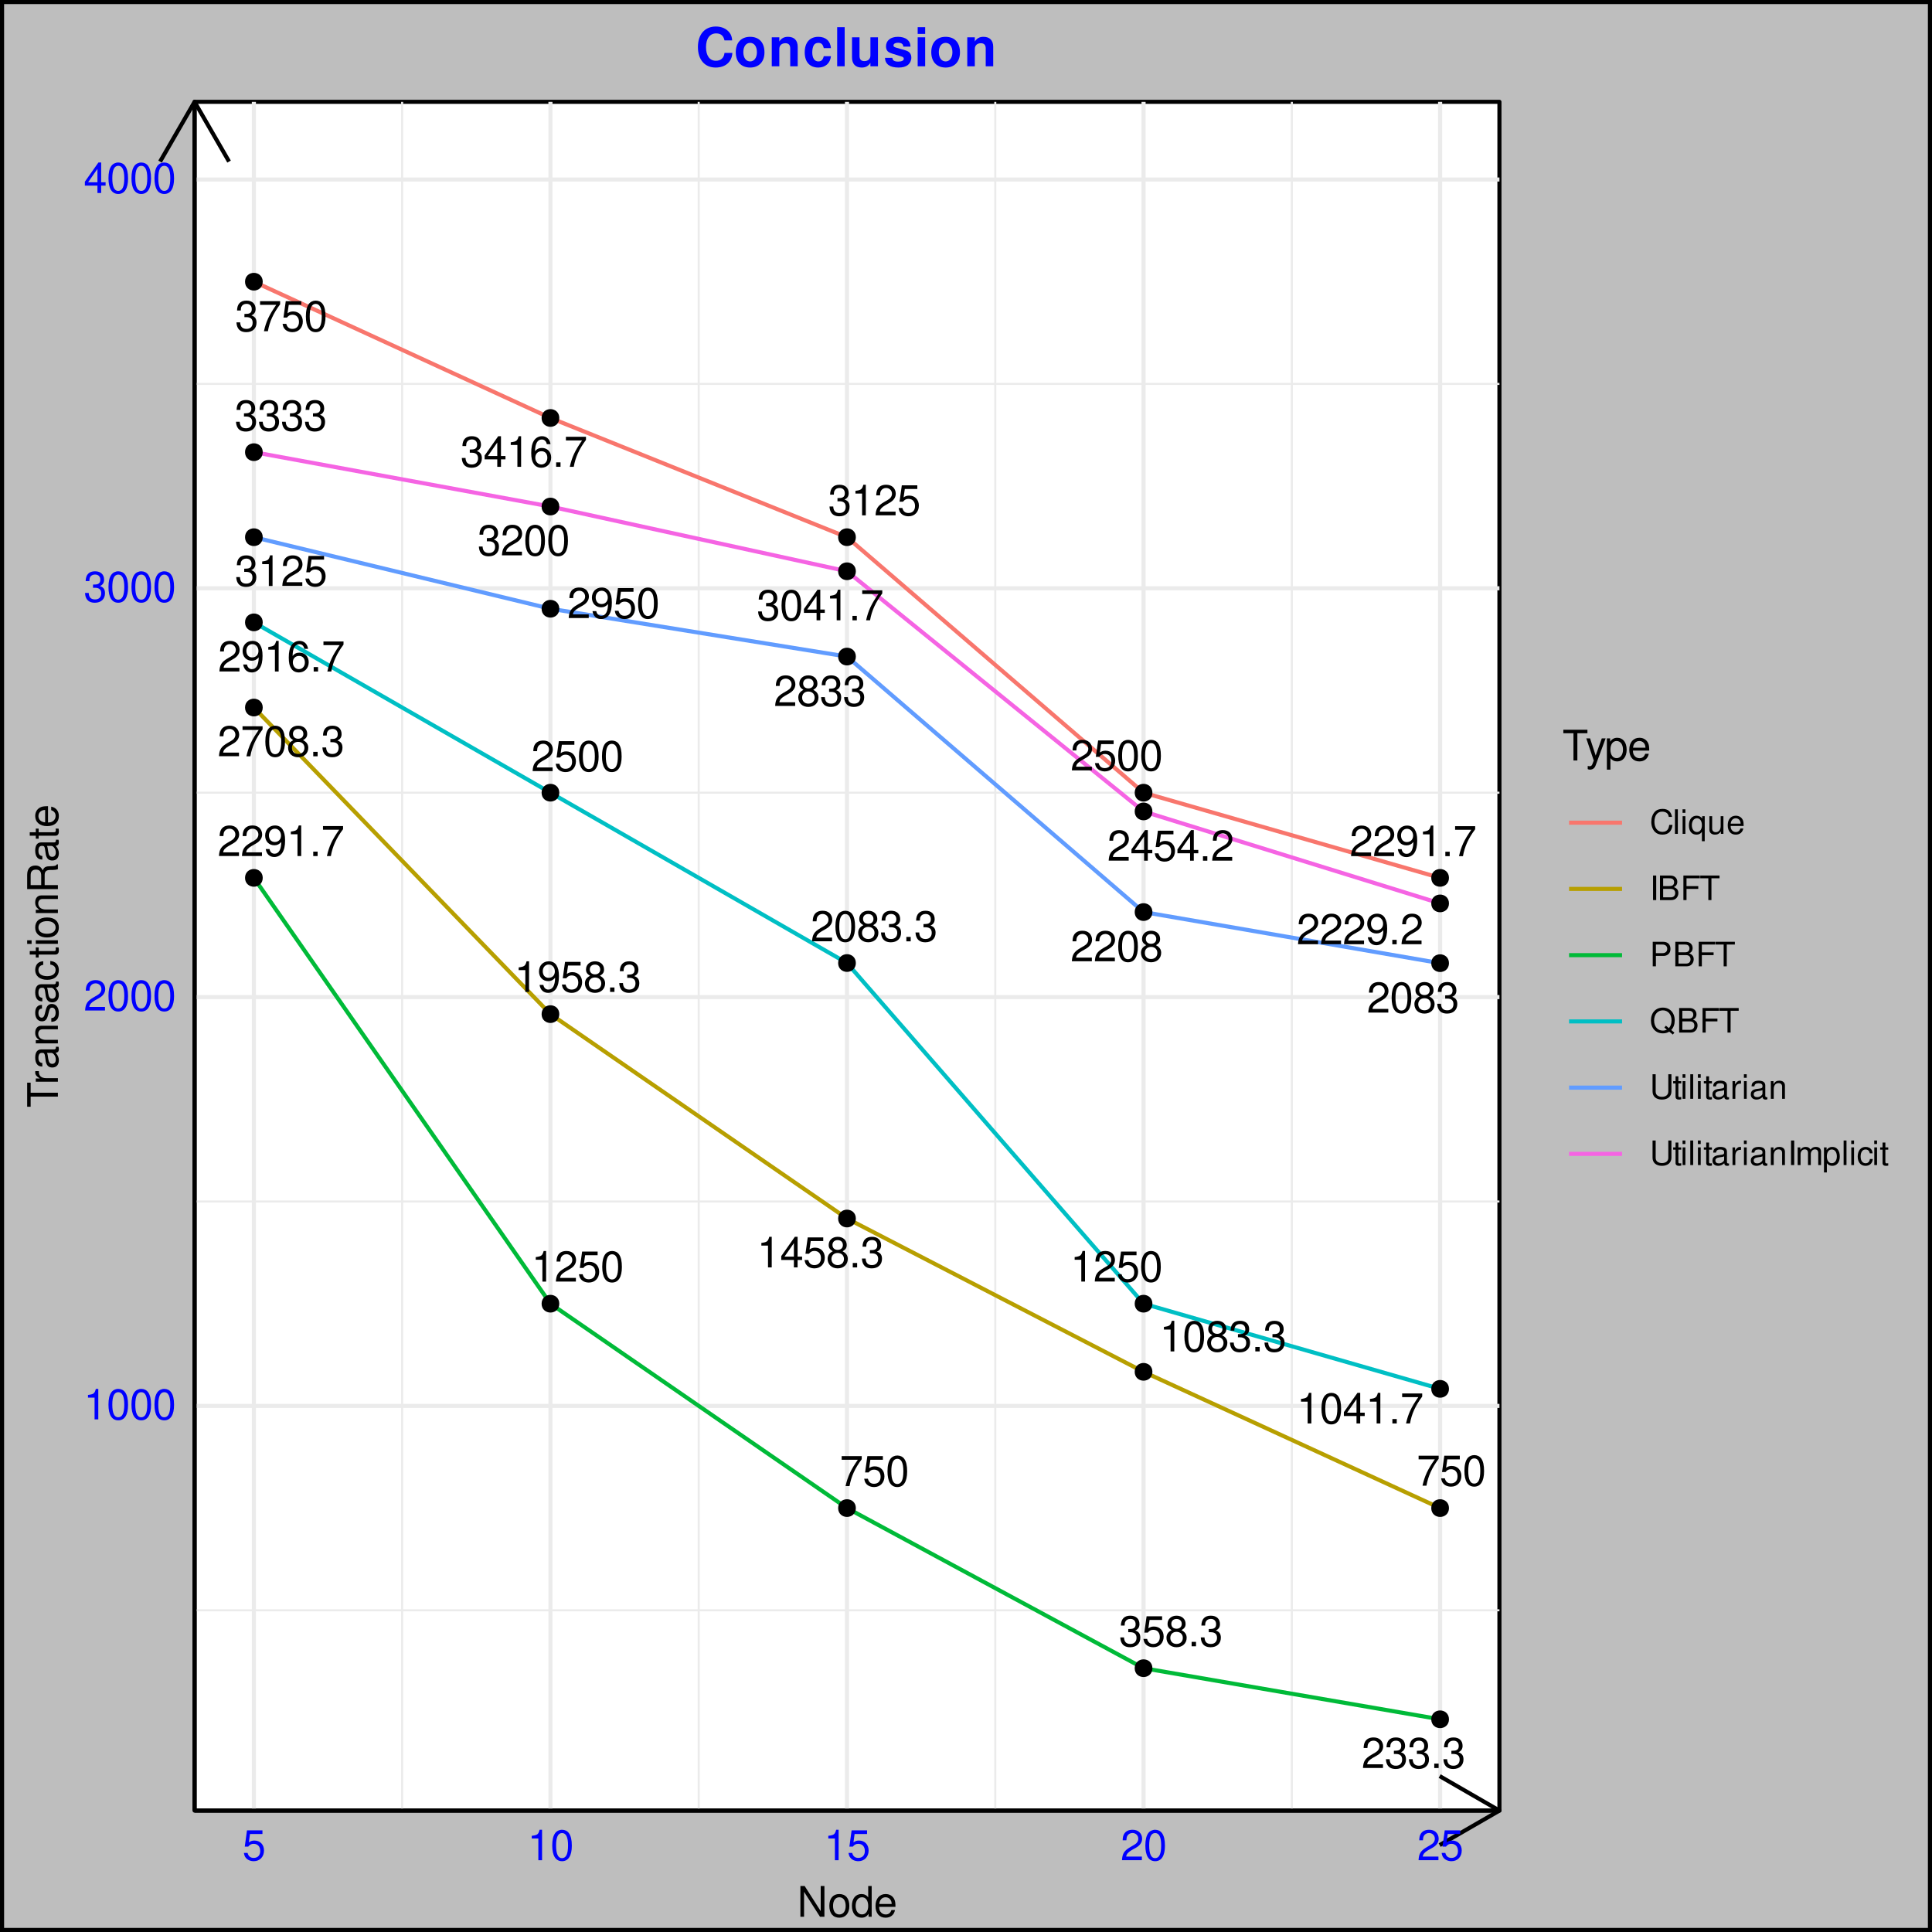 <?xml version="1.0" encoding="UTF-8"?>
<svg xmlns="http://www.w3.org/2000/svg" xmlns:xlink="http://www.w3.org/1999/xlink" width="504pt" height="504pt" viewBox="0 0 504 504" version="1.1">
<defs>
<g>
<symbol overflow="visible" id="glyph0-0">
<path style="stroke:none;" d=""/>
</symbol>
<symbol overflow="visible" id="glyph0-1">
<path style="stroke:none;" d="M 5.594 -0.969 L 1.469 -0.969 C 1.562 -1.625 1.922 -2.047 2.891 -2.625 L 3.984 -3.25 C 5.078 -3.859 5.641 -4.672 5.641 -5.656 C 5.641 -6.312 5.375 -6.938 4.922 -7.375 C 4.453 -7.781 3.875 -7.984 3.141 -7.984 C 2.141 -7.984 1.406 -7.641 0.969 -6.953 C 0.703 -6.531 0.578 -6.031 0.547 -5.219 L 1.531 -5.219 C 1.562 -5.766 1.625 -6.094 1.75 -6.359 C 2.016 -6.844 2.516 -7.141 3.109 -7.141 C 3.984 -7.141 4.656 -6.5 4.656 -5.641 C 4.656 -5 4.281 -4.438 3.594 -4.047 L 2.578 -3.453 C 0.938 -2.5 0.469 -1.75 0.375 -0.016 L 5.594 -0.016 Z M 5.594 -0.969 "/>
</symbol>
<symbol overflow="visible" id="glyph0-2">
<path style="stroke:none;" d="M 0.578 -1.828 C 0.766 -0.516 1.609 0.25 2.812 0.25 C 3.672 0.25 4.453 -0.172 4.922 -0.891 C 5.406 -1.672 5.625 -2.641 5.625 -4.094 C 5.625 -5.438 5.422 -6.281 4.953 -7 C 4.531 -7.641 3.844 -7.984 2.984 -7.984 C 1.484 -7.984 0.422 -6.875 0.422 -5.328 C 0.422 -3.859 1.406 -2.812 2.828 -2.812 C 3.562 -2.812 4.125 -3.078 4.625 -3.688 C 4.609 -1.703 3.984 -0.609 2.875 -0.609 C 2.188 -0.609 1.719 -1.047 1.562 -1.828 Z M 2.969 -7.141 C 3.875 -7.141 4.562 -6.375 4.562 -5.344 C 4.562 -4.359 3.906 -3.672 2.938 -3.672 C 2 -3.672 1.406 -4.344 1.406 -5.406 C 1.406 -6.406 2.062 -7.141 2.969 -7.141 Z M 2.969 -7.141 "/>
</symbol>
<symbol overflow="visible" id="glyph0-3">
<path style="stroke:none;" d="M 2.859 -5.688 L 2.859 0 L 3.828 0 L 3.828 -7.984 L 3.188 -7.984 C 2.844 -6.766 2.625 -6.594 1.125 -6.391 L 1.125 -5.688 Z M 2.859 -5.688 "/>
</symbol>
<symbol overflow="visible" id="glyph0-4">
<path style="stroke:none;" d="M 2.109 -1.156 L 0.969 -1.156 L 0.969 0 L 2.109 0 Z M 2.109 -1.156 "/>
</symbol>
<symbol overflow="visible" id="glyph0-5">
<path style="stroke:none;" d="M 5.75 -7.828 L 0.516 -7.828 L 0.516 -6.875 L 4.734 -6.875 C 2.875 -4.203 2.109 -2.578 1.531 0 L 2.562 0 C 3 -2.5 3.984 -4.656 5.75 -7.016 Z M 5.75 -7.828 "/>
</symbol>
<symbol overflow="visible" id="glyph0-6">
<path style="stroke:none;" d="M 5.266 -7.828 L 1.219 -7.828 L 0.625 -3.562 L 1.531 -3.562 C 1.984 -4.109 2.359 -4.297 2.969 -4.297 C 4.016 -4.297 4.672 -3.578 4.672 -2.422 C 4.672 -1.297 4.016 -0.609 2.953 -0.609 C 2.109 -0.609 1.594 -1.031 1.359 -1.922 L 0.391 -1.922 C 0.516 -1.281 0.625 -0.969 0.859 -0.688 C 1.297 -0.094 2.094 0.25 2.984 0.25 C 4.562 0.25 5.672 -0.891 5.672 -2.547 C 5.672 -4.094 4.641 -5.156 3.141 -5.156 C 2.578 -5.156 2.141 -5.016 1.688 -4.688 L 2 -6.875 L 5.266 -6.875 Z M 5.266 -7.828 "/>
</symbol>
<symbol overflow="visible" id="glyph0-7">
<path style="stroke:none;" d="M 3.031 -7.984 C 2.312 -7.984 1.641 -7.656 1.234 -7.109 C 0.734 -6.406 0.469 -5.344 0.469 -3.859 C 0.469 -1.172 1.359 0.25 3.031 0.25 C 4.688 0.25 5.594 -1.172 5.594 -3.797 C 5.594 -5.344 5.359 -6.391 4.844 -7.109 C 4.438 -7.672 3.781 -7.984 3.031 -7.984 Z M 3.031 -7.125 C 4.094 -7.125 4.609 -6.047 4.609 -3.891 C 4.609 -1.609 4.094 -0.547 3.016 -0.547 C 1.984 -0.547 1.469 -1.656 1.469 -3.859 C 1.469 -6.047 1.984 -7.125 3.031 -7.125 Z M 3.031 -7.125 "/>
</symbol>
<symbol overflow="visible" id="glyph0-8">
<path style="stroke:none;" d="M 2.438 -3.672 L 2.969 -3.672 C 4.031 -3.672 4.594 -3.188 4.594 -2.219 C 4.594 -1.219 3.984 -0.609 2.984 -0.609 C 1.906 -0.609 1.391 -1.156 1.328 -2.312 L 0.359 -2.312 C 0.391 -1.672 0.516 -1.266 0.703 -0.906 C 1.109 -0.125 1.859 0.25 2.938 0.25 C 4.547 0.25 5.594 -0.719 5.594 -2.234 C 5.594 -3.25 5.203 -3.797 4.266 -4.125 C 5 -4.438 5.359 -4.984 5.359 -5.781 C 5.359 -7.156 4.469 -7.984 2.969 -7.984 C 1.391 -7.984 0.547 -7.109 0.516 -5.406 L 1.484 -5.406 C 1.5 -5.906 1.547 -6.172 1.672 -6.422 C 1.891 -6.875 2.375 -7.141 2.984 -7.141 C 3.844 -7.141 4.359 -6.609 4.359 -5.75 C 4.359 -5.188 4.172 -4.844 3.734 -4.656 C 3.469 -4.547 3.109 -4.5 2.438 -4.5 Z M 2.438 -3.672 "/>
</symbol>
<symbol overflow="visible" id="glyph0-9">
<path style="stroke:none;" d="M 4.312 -4.203 C 5.141 -4.703 5.391 -5.109 5.391 -5.859 C 5.391 -7.109 4.438 -7.984 3.031 -7.984 C 1.656 -7.984 0.688 -7.109 0.688 -5.859 C 0.688 -5.109 0.938 -4.719 1.75 -4.203 C 0.844 -3.75 0.406 -3.109 0.406 -2.219 C 0.406 -0.766 1.484 0.25 3.031 0.25 C 4.578 0.25 5.672 -0.766 5.672 -2.219 C 5.672 -3.109 5.219 -3.75 4.312 -4.203 Z M 3.031 -7.125 C 3.859 -7.125 4.391 -6.625 4.391 -5.828 C 4.391 -5.078 3.859 -4.578 3.031 -4.578 C 2.203 -4.578 1.672 -5.078 1.672 -5.859 C 1.672 -6.625 2.203 -7.125 3.031 -7.125 Z M 3.031 -3.766 C 4.016 -3.766 4.672 -3.125 4.672 -2.203 C 4.672 -1.234 4.016 -0.609 3.016 -0.609 C 2.062 -0.609 1.406 -1.266 1.406 -2.188 C 1.406 -3.141 2.062 -3.766 3.031 -3.766 Z M 3.031 -3.766 "/>
</symbol>
<symbol overflow="visible" id="glyph0-10">
<path style="stroke:none;" d="M 3.609 -1.938 L 3.609 0 L 4.578 0 L 4.578 -1.938 L 5.75 -1.938 L 5.75 -2.812 L 4.578 -2.812 L 4.578 -7.984 L 3.859 -7.984 L 0.312 -2.953 L 0.312 -1.938 Z M 3.609 -2.812 L 1.156 -2.812 L 3.609 -6.328 Z M 3.609 -2.812 "/>
</symbol>
<symbol overflow="visible" id="glyph0-11">
<path style="stroke:none;" d="M 5.5 -5.906 C 5.312 -7.219 4.469 -7.984 3.281 -7.984 C 2.422 -7.984 1.641 -7.562 1.188 -6.844 C 0.688 -6.062 0.469 -5.094 0.469 -3.641 C 0.469 -2.297 0.656 -1.453 1.141 -0.734 C 1.562 -0.094 2.25 0.25 3.109 0.25 C 4.594 0.25 5.672 -0.859 5.672 -2.422 C 5.672 -3.891 4.672 -4.922 3.266 -4.922 C 2.5 -4.922 1.891 -4.641 1.469 -4.047 C 1.484 -6.031 2.094 -7.125 3.219 -7.125 C 3.906 -7.125 4.375 -6.688 4.531 -5.906 Z M 3.141 -4.062 C 4.094 -4.062 4.672 -3.406 4.672 -2.344 C 4.672 -1.344 4.016 -0.609 3.109 -0.609 C 2.203 -0.609 1.531 -1.375 1.531 -2.391 C 1.531 -3.375 2.188 -4.062 3.141 -4.062 Z M 3.141 -4.062 "/>
</symbol>
<symbol overflow="visible" id="glyph1-0">
<path style="stroke:none;" d=""/>
</symbol>
<symbol overflow="visible" id="glyph1-1">
<path style="stroke:none;" d="M 2.844 -5.672 L 2.844 0 L 3.812 0 L 3.812 -7.953 L 3.172 -7.953 C 2.844 -6.734 2.625 -6.562 1.125 -6.375 L 1.125 -5.672 Z M 2.844 -5.672 "/>
</symbol>
<symbol overflow="visible" id="glyph1-2">
<path style="stroke:none;" d="M 3.031 -7.953 C 2.297 -7.953 1.641 -7.625 1.234 -7.078 C 0.719 -6.375 0.469 -5.328 0.469 -3.844 C 0.469 -1.172 1.359 0.25 3.031 0.25 C 4.672 0.25 5.578 -1.172 5.578 -3.781 C 5.578 -5.328 5.328 -6.359 4.812 -7.078 C 4.406 -7.641 3.766 -7.953 3.031 -7.953 Z M 3.031 -7.094 C 4.062 -7.094 4.594 -6.031 4.594 -3.875 C 4.594 -1.609 4.078 -0.547 3 -0.547 C 1.984 -0.547 1.469 -1.656 1.469 -3.844 C 1.469 -6.031 1.984 -7.094 3.031 -7.094 Z M 3.031 -7.094 "/>
</symbol>
<symbol overflow="visible" id="glyph1-3">
<path style="stroke:none;" d="M 5.562 -0.953 L 1.469 -0.953 C 1.562 -1.609 1.906 -2.031 2.875 -2.625 L 3.969 -3.234 C 5.062 -3.844 5.625 -4.656 5.625 -5.625 C 5.625 -6.297 5.359 -6.906 4.891 -7.344 C 4.438 -7.75 3.859 -7.953 3.125 -7.953 C 2.141 -7.953 1.391 -7.594 0.969 -6.922 C 0.688 -6.5 0.578 -6 0.547 -5.203 L 1.516 -5.203 C 1.547 -5.734 1.609 -6.062 1.75 -6.328 C 2 -6.812 2.516 -7.109 3.094 -7.109 C 3.969 -7.109 4.625 -6.469 4.625 -5.609 C 4.625 -4.969 4.266 -4.422 3.578 -4.031 L 2.562 -3.438 C 0.938 -2.5 0.469 -1.75 0.375 -0.016 L 5.562 -0.016 Z M 5.562 -0.953 "/>
</symbol>
<symbol overflow="visible" id="glyph1-4">
<path style="stroke:none;" d="M 2.438 -3.656 L 2.953 -3.656 C 4.016 -3.656 4.578 -3.172 4.578 -2.219 C 4.578 -1.203 3.969 -0.609 2.969 -0.609 C 1.906 -0.609 1.391 -1.141 1.312 -2.312 L 0.359 -2.312 C 0.391 -1.672 0.5 -1.25 0.688 -0.906 C 1.094 -0.125 1.859 0.25 2.922 0.25 C 4.531 0.25 5.562 -0.719 5.562 -2.219 C 5.562 -3.234 5.188 -3.781 4.25 -4.109 C 4.969 -4.406 5.328 -4.969 5.328 -5.766 C 5.328 -7.125 4.438 -7.953 2.953 -7.953 C 1.391 -7.953 0.547 -7.078 0.516 -5.391 L 1.484 -5.391 C 1.5 -5.875 1.547 -6.156 1.656 -6.391 C 1.875 -6.844 2.359 -7.109 2.969 -7.109 C 3.828 -7.109 4.344 -6.594 4.344 -5.734 C 4.344 -5.172 4.141 -4.828 3.719 -4.641 C 3.453 -4.531 3.109 -4.484 2.438 -4.484 Z M 2.438 -3.656 "/>
</symbol>
<symbol overflow="visible" id="glyph1-5">
<path style="stroke:none;" d="M 3.594 -1.922 L 3.594 0 L 4.562 0 L 4.562 -1.922 L 5.719 -1.922 L 5.719 -2.797 L 4.562 -2.797 L 4.562 -7.953 L 3.844 -7.953 L 0.312 -2.953 L 0.312 -1.922 Z M 3.594 -2.797 L 1.156 -2.797 L 3.594 -6.297 Z M 3.594 -2.797 "/>
</symbol>
<symbol overflow="visible" id="glyph1-6">
<path style="stroke:none;" d="M 5.234 -7.797 L 1.203 -7.797 L 0.625 -3.547 L 1.516 -3.547 C 1.969 -4.094 2.344 -4.281 2.953 -4.281 C 4 -4.281 4.656 -3.562 4.656 -2.406 C 4.656 -1.281 4 -0.609 2.953 -0.609 C 2.094 -0.609 1.578 -1.031 1.359 -1.906 L 0.391 -1.906 C 0.516 -1.281 0.625 -0.969 0.859 -0.688 C 1.297 -0.094 2.094 0.25 2.969 0.25 C 4.547 0.25 5.641 -0.891 5.641 -2.547 C 5.641 -4.078 4.625 -5.141 3.125 -5.141 C 2.578 -5.141 2.141 -5 1.688 -4.656 L 1.984 -6.844 L 5.234 -6.844 Z M 5.234 -7.797 "/>
</symbol>
<symbol overflow="visible" id="glyph1-7">
<path style="stroke:none;" d="M 7.109 -8.016 L 6.141 -8.016 L 6.141 -1.469 L 1.953 -8.016 L 0.844 -8.016 L 0.844 0 L 1.797 0 L 1.797 -6.5 L 5.953 0 L 7.109 0 Z M 7.109 -8.016 "/>
</symbol>
<symbol overflow="visible" id="glyph1-8">
<path style="stroke:none;" d="M 2.984 -5.922 C 1.359 -5.922 0.391 -4.781 0.391 -2.844 C 0.391 -0.891 1.359 0.25 3 0.25 C 4.625 0.25 5.609 -0.906 5.609 -2.797 C 5.609 -4.797 4.656 -5.922 2.984 -5.922 Z M 3 -5.078 C 4.031 -5.078 4.656 -4.234 4.656 -2.812 C 4.656 -1.438 4.016 -0.594 3 -0.594 C 1.984 -0.594 1.359 -1.438 1.359 -2.844 C 1.359 -4.234 1.984 -5.078 3 -5.078 Z M 3 -5.078 "/>
</symbol>
<symbol overflow="visible" id="glyph1-9">
<path style="stroke:none;" d="M 5.438 -8.016 L 4.531 -8.016 L 4.531 -5.031 C 4.141 -5.625 3.531 -5.922 2.766 -5.922 C 1.266 -5.922 0.281 -4.734 0.281 -2.891 C 0.281 -0.953 1.234 0.25 2.797 0.25 C 3.594 0.25 4.141 -0.047 4.625 -0.766 L 4.625 0 L 5.438 0 Z M 2.922 -5.078 C 3.906 -5.078 4.531 -4.203 4.531 -2.812 C 4.531 -1.484 3.891 -0.609 2.922 -0.609 C 1.906 -0.609 1.25 -1.5 1.25 -2.844 C 1.25 -4.188 1.906 -5.078 2.922 -5.078 Z M 2.922 -5.078 "/>
</symbol>
<symbol overflow="visible" id="glyph1-10">
<path style="stroke:none;" d="M 5.641 -2.578 C 5.641 -3.453 5.578 -3.984 5.406 -4.406 C 5.031 -5.359 4.156 -5.922 3.078 -5.922 C 1.469 -5.922 0.438 -4.703 0.438 -2.812 C 0.438 -0.906 1.438 0.25 3.062 0.25 C 4.375 0.25 5.297 -0.5 5.516 -1.75 L 4.594 -1.75 C 4.344 -0.984 3.828 -0.594 3.094 -0.594 C 2.516 -0.594 2.016 -0.859 1.703 -1.344 C 1.484 -1.672 1.406 -2 1.391 -2.578 Z M 1.422 -3.328 C 1.5 -4.391 2.141 -5.078 3.062 -5.078 C 4 -5.078 4.656 -4.359 4.656 -3.328 Z M 1.422 -3.328 "/>
</symbol>
<symbol overflow="visible" id="glyph1-11">
<path style="stroke:none;" d="M 3.891 -7.109 L 6.516 -7.109 L 6.516 -8.016 L 0.234 -8.016 L 0.234 -7.109 L 2.875 -7.109 L 2.875 0 L 3.891 0 Z M 3.891 -7.109 "/>
</symbol>
<symbol overflow="visible" id="glyph1-12">
<path style="stroke:none;" d="M 4.266 -5.766 L 2.672 -1.281 L 1.203 -5.766 L 0.219 -5.766 L 2.172 0.016 L 1.812 0.938 C 1.656 1.344 1.469 1.5 1.078 1.5 C 0.922 1.5 0.797 1.469 0.594 1.438 L 0.594 2.25 C 0.781 2.359 0.969 2.391 1.203 2.391 C 1.5 2.391 1.828 2.297 2.062 2.125 C 2.359 1.906 2.516 1.672 2.688 1.203 L 5.266 -5.766 Z M 4.266 -5.766 "/>
</symbol>
<symbol overflow="visible" id="glyph1-13">
<path style="stroke:none;" d="M 0.594 2.391 L 1.516 2.391 L 1.516 -0.609 C 2 -0.016 2.547 0.25 3.281 0.25 C 4.781 0.25 5.75 -0.953 5.75 -2.781 C 5.75 -4.719 4.812 -5.922 3.281 -5.922 C 2.5 -5.922 1.875 -5.578 1.438 -4.891 L 1.438 -5.766 L 0.594 -5.766 Z M 3.125 -5.078 C 4.141 -5.078 4.797 -4.188 4.797 -2.812 C 4.797 -1.5 4.125 -0.609 3.125 -0.609 C 2.141 -0.609 1.516 -1.484 1.516 -2.844 C 1.516 -4.188 2.141 -5.078 3.125 -5.078 Z M 3.125 -5.078 "/>
</symbol>
<symbol overflow="visible" id="glyph2-0">
<path style="stroke:none;" d=""/>
</symbol>
<symbol overflow="visible" id="glyph2-1">
<path style="stroke:none;" d="M -7.109 -3.891 L -7.109 -6.516 L -8.016 -6.516 L -8.016 -0.234 L -7.109 -0.234 L -7.109 -2.875 L 0 -2.875 L 0 -3.891 Z M -7.109 -3.891 "/>
</symbol>
<symbol overflow="visible" id="glyph2-2">
<path style="stroke:none;" d="M -5.766 -0.766 L 0 -0.766 L 0 -1.688 L -2.984 -1.688 C -4.375 -1.688 -5 -2.266 -4.969 -3.531 L -5.891 -3.531 C -5.922 -3.375 -5.922 -3.281 -5.922 -3.172 C -5.922 -2.578 -5.578 -2.141 -4.719 -1.609 L -5.766 -1.609 Z M -5.766 -0.766 "/>
</symbol>
<symbol overflow="visible" id="glyph2-3">
<path style="stroke:none;" d="M -0.531 -5.891 C -0.516 -5.781 -0.516 -5.734 -0.516 -5.688 C -0.516 -5.375 -0.688 -5.188 -0.969 -5.188 L -4.359 -5.188 C -5.375 -5.188 -5.922 -4.438 -5.922 -3.031 C -5.922 -2.172 -5.688 -1.5 -5.266 -1.109 C -4.969 -0.844 -4.625 -0.734 -4.062 -0.719 L -4.062 -1.641 C -4.766 -1.719 -5.078 -2.141 -5.078 -2.984 C -5.078 -3.828 -4.781 -4.281 -4.219 -4.281 L -3.984 -4.281 C -3.594 -4.266 -3.438 -4.062 -3.344 -3.328 C -3.172 -2.031 -3.141 -1.828 -2.984 -1.469 C -2.703 -0.797 -2.203 -0.469 -1.453 -0.469 C -0.406 -0.469 0.25 -1.188 0.25 -2.359 C 0.25 -3.078 0 -3.656 -0.594 -4.312 C 0 -4.375 0.25 -4.656 0.25 -5.266 C 0.25 -5.453 0.234 -5.578 0.156 -5.891 Z M -1.812 -4.281 C -1.5 -4.281 -1.312 -4.188 -1.062 -3.922 C -0.719 -3.547 -0.547 -3.094 -0.547 -2.547 C -0.547 -1.844 -0.891 -1.422 -1.469 -1.422 C -2.078 -1.422 -2.391 -1.812 -2.531 -2.812 C -2.656 -3.781 -2.703 -3.969 -2.844 -4.281 Z M -1.812 -4.281 "/>
</symbol>
<symbol overflow="visible" id="glyph2-4">
<path style="stroke:none;" d="M -5.766 -0.766 L 0 -0.766 L 0 -1.688 L -3.172 -1.688 C -4.359 -1.688 -5.125 -2.312 -5.125 -3.25 C -5.125 -3.984 -4.688 -4.438 -4 -4.438 L 0 -4.438 L 0 -5.359 L -4.359 -5.359 C -5.312 -5.359 -5.922 -4.641 -5.922 -3.531 C -5.922 -2.672 -5.594 -2.125 -4.797 -1.609 L -5.766 -1.609 Z M -5.766 -0.766 "/>
</symbol>
<symbol overflow="visible" id="glyph2-5">
<path style="stroke:none;" d="M -4.156 -4.812 C -5.297 -4.812 -5.922 -4.062 -5.922 -2.734 C -5.922 -1.391 -5.234 -0.516 -4.172 -0.516 C -3.266 -0.516 -2.844 -0.984 -2.516 -2.344 L -2.297 -3.203 C -2.141 -3.844 -1.906 -4.094 -1.5 -4.094 C -0.953 -4.094 -0.594 -3.547 -0.594 -2.75 C -0.594 -2.25 -0.734 -1.844 -0.984 -1.609 C -1.141 -1.469 -1.312 -1.391 -1.719 -1.344 L -1.719 -0.375 C -0.391 -0.422 0.25 -1.172 0.25 -2.672 C 0.25 -4.125 -0.469 -5.047 -1.578 -5.047 C -2.438 -5.047 -2.906 -4.562 -3.172 -3.422 L -3.391 -2.547 C -3.562 -1.797 -3.812 -1.469 -4.219 -1.469 C -4.75 -1.469 -5.078 -1.953 -5.078 -2.688 C -5.078 -3.438 -4.766 -3.828 -4.156 -3.844 Z M -4.156 -4.812 "/>
</symbol>
<symbol overflow="visible" id="glyph2-6">
<path style="stroke:none;" d="M -3.828 -5.188 C -4.391 -5.141 -4.75 -5.016 -5.078 -4.797 C -5.609 -4.406 -5.922 -3.703 -5.922 -2.906 C -5.922 -1.344 -4.703 -0.344 -2.781 -0.344 C -0.922 -0.344 0.25 -1.328 0.25 -2.891 C 0.25 -4.266 -0.578 -5.141 -1.984 -5.25 L -1.984 -4.328 C -1.062 -4.172 -0.594 -3.703 -0.594 -2.922 C -0.594 -1.906 -1.422 -1.297 -2.781 -1.297 C -4.219 -1.297 -5.078 -1.891 -5.078 -2.891 C -5.078 -3.656 -4.625 -4.141 -3.828 -4.25 Z M -3.828 -5.188 "/>
</symbol>
<symbol overflow="visible" id="glyph2-7">
<path style="stroke:none;" d="M -5.766 -2.797 L -5.766 -1.844 L -7.344 -1.844 L -7.344 -0.938 L -5.766 -0.938 L -5.766 -0.156 L -5.016 -0.156 L -5.016 -0.938 L -0.656 -0.938 C -0.062 -0.938 0.25 -1.328 0.25 -2.047 C 0.25 -2.281 0.234 -2.484 0.172 -2.797 L -0.594 -2.797 C -0.562 -2.656 -0.547 -2.547 -0.547 -2.359 C -0.547 -1.953 -0.656 -1.844 -1.062 -1.844 L -5.016 -1.844 L -5.016 -2.797 Z M -5.766 -2.797 "/>
</symbol>
<symbol overflow="visible" id="glyph2-8">
<path style="stroke:none;" d="M -5.766 -1.656 L -5.766 -0.734 L 0 -0.734 L 0 -1.656 Z M -8.016 -1.656 L -8.016 -0.719 L -6.859 -0.719 L -6.859 -1.656 Z M -8.016 -1.656 "/>
</symbol>
<symbol overflow="visible" id="glyph2-9">
<path style="stroke:none;" d="M -5.922 -2.984 C -5.922 -1.359 -4.781 -0.391 -2.844 -0.391 C -0.891 -0.391 0.25 -1.359 0.25 -3 C 0.25 -4.625 -0.906 -5.609 -2.797 -5.609 C -4.797 -5.609 -5.922 -4.656 -5.922 -2.984 Z M -5.078 -3 C -5.078 -4.031 -4.234 -4.656 -2.812 -4.656 C -1.438 -4.656 -0.594 -4.016 -0.594 -3 C -0.594 -1.984 -1.438 -1.359 -2.844 -1.359 C -4.234 -1.359 -5.078 -1.984 -5.078 -3 Z M -5.078 -3 "/>
</symbol>
<symbol overflow="visible" id="glyph2-10">
<path style="stroke:none;" d="M -3.453 -2.047 L -3.453 -4.688 C -3.453 -5.594 -3.016 -6 -2.031 -6 L -1.312 -6 C -0.812 -6 -0.328 -6.078 0 -6.219 L 0 -7.469 L -0.25 -7.469 C -0.516 -7.078 -0.797 -7 -1.875 -6.984 C -3.188 -6.969 -3.594 -6.766 -3.953 -5.891 C -4.406 -6.797 -4.953 -7.156 -5.875 -7.156 C -7.266 -7.156 -8.016 -6.297 -8.016 -4.719 L -8.016 -1.016 L 0 -1.016 L 0 -2.047 Z M -4.359 -2.047 L -7.109 -2.047 L -7.109 -4.516 C -7.109 -5.094 -7.031 -5.422 -6.812 -5.672 C -6.578 -5.953 -6.219 -6.094 -5.734 -6.094 C -4.781 -6.094 -4.359 -5.609 -4.359 -4.516 Z M -4.359 -2.047 "/>
</symbol>
<symbol overflow="visible" id="glyph2-11">
<path style="stroke:none;" d="M -2.578 -5.641 C -3.453 -5.641 -3.984 -5.578 -4.406 -5.406 C -5.359 -5.031 -5.922 -4.156 -5.922 -3.078 C -5.922 -1.469 -4.703 -0.438 -2.812 -0.438 C -0.906 -0.438 0.25 -1.438 0.25 -3.062 C 0.25 -4.375 -0.5 -5.297 -1.75 -5.516 L -1.75 -4.594 C -0.984 -4.344 -0.594 -3.828 -0.594 -3.094 C -0.594 -2.516 -0.859 -2.016 -1.344 -1.703 C -1.672 -1.484 -2 -1.406 -2.578 -1.391 Z M -3.328 -1.422 C -4.391 -1.5 -5.078 -2.141 -5.078 -3.062 C -5.078 -4 -4.359 -4.656 -3.328 -4.656 Z M -3.328 -1.422 "/>
</symbol>
<symbol overflow="visible" id="glyph3-0">
<path style="stroke:none;" d=""/>
</symbol>
<symbol overflow="visible" id="glyph3-1">
<path style="stroke:none;" d="M 5.828 -4.422 C 5.562 -5.828 4.766 -6.516 3.359 -6.516 C 2.484 -6.516 1.797 -6.25 1.312 -5.719 C 0.734 -5.078 0.422 -4.172 0.422 -3.125 C 0.422 -2.078 0.75 -1.172 1.344 -0.547 C 1.844 -0.031 2.484 0.203 3.312 0.203 C 4.875 0.203 5.766 -0.641 5.953 -2.344 L 5.109 -2.344 C 5.047 -1.906 4.953 -1.594 4.828 -1.344 C 4.562 -0.812 4.016 -0.516 3.328 -0.516 C 2.047 -0.516 1.234 -1.547 1.234 -3.141 C 1.234 -4.781 2 -5.797 3.25 -5.797 C 3.781 -5.797 4.25 -5.641 4.516 -5.391 C 4.766 -5.172 4.891 -4.906 4.984 -4.422 Z M 5.828 -4.422 "/>
</symbol>
<symbol overflow="visible" id="glyph3-2">
<path style="stroke:none;" d="M 1.344 -6.406 L 0.594 -6.406 L 0.594 0 L 1.344 0 Z M 1.344 -6.406 "/>
</symbol>
<symbol overflow="visible" id="glyph3-3">
<path style="stroke:none;" d="M 1.312 -4.609 L 0.594 -4.609 L 0.594 0 L 1.312 0 Z M 1.312 -6.406 L 0.578 -6.406 L 0.578 -5.484 L 1.312 -5.484 Z M 1.312 -6.406 "/>
</symbol>
<symbol overflow="visible" id="glyph3-4">
<path style="stroke:none;" d="M 4.359 1.922 L 4.359 -4.609 L 3.703 -4.609 L 3.703 -4 C 3.359 -4.484 2.844 -4.734 2.234 -4.734 C 1.016 -4.734 0.234 -3.75 0.234 -2.219 C 0.234 -0.719 0.969 0.203 2.203 0.203 C 2.844 0.203 3.281 -0.031 3.625 -0.531 L 3.625 1.922 Z M 2.344 -4.062 C 3.125 -4.062 3.625 -3.359 3.625 -2.25 C 3.625 -1.188 3.109 -0.484 2.344 -0.484 C 1.531 -0.484 1 -1.203 1 -2.266 C 1 -3.344 1.531 -4.062 2.344 -4.062 Z M 2.344 -4.062 "/>
</symbol>
<symbol overflow="visible" id="glyph3-5">
<path style="stroke:none;" d="M 4.234 0 L 4.234 -4.609 L 3.516 -4.609 L 3.516 -2 C 3.516 -1.062 3.016 -0.438 2.25 -0.438 C 1.672 -0.438 1.297 -0.797 1.297 -1.344 L 1.297 -4.609 L 0.578 -4.609 L 0.578 -1.062 C 0.578 -0.297 1.141 0.203 2.047 0.203 C 2.719 0.203 3.156 -0.031 3.578 -0.641 L 3.578 0 Z M 4.234 0 "/>
</symbol>
<symbol overflow="visible" id="glyph3-6">
<path style="stroke:none;" d="M 4.516 -2.062 C 4.516 -2.766 4.453 -3.188 4.328 -3.531 C 4.031 -4.281 3.328 -4.734 2.469 -4.734 C 1.172 -4.734 0.359 -3.766 0.359 -2.25 C 0.359 -0.719 1.141 0.203 2.453 0.203 C 3.5 0.203 4.234 -0.391 4.422 -1.406 L 3.672 -1.406 C 3.469 -0.797 3.062 -0.469 2.469 -0.469 C 2 -0.469 1.609 -0.688 1.359 -1.078 C 1.188 -1.344 1.125 -1.594 1.125 -2.062 Z M 1.141 -2.656 C 1.203 -3.516 1.719 -4.062 2.453 -4.062 C 3.203 -4.062 3.719 -3.484 3.719 -2.656 Z M 1.141 -2.656 "/>
</symbol>
<symbol overflow="visible" id="glyph3-7">
<path style="stroke:none;" d="M 1.703 -6.406 L 0.875 -6.406 L 0.875 0 L 1.703 0 Z M 1.703 -6.406 "/>
</symbol>
<symbol overflow="visible" id="glyph3-8">
<path style="stroke:none;" d="M 0.688 0 L 3.594 0 C 4.203 0 4.641 -0.172 4.984 -0.531 C 5.297 -0.875 5.484 -1.328 5.484 -1.828 C 5.484 -2.609 5.125 -3.062 4.312 -3.391 C 4.906 -3.656 5.203 -4.125 5.203 -4.781 C 5.203 -5.266 5.016 -5.672 4.688 -5.969 C 4.344 -6.266 3.922 -6.406 3.297 -6.406 L 0.688 -6.406 Z M 1.516 -3.656 L 1.516 -5.688 L 3.094 -5.688 C 3.547 -5.688 3.812 -5.625 4.031 -5.469 C 4.25 -5.281 4.375 -5.016 4.375 -4.672 C 4.375 -4.312 4.25 -4.062 4.031 -3.875 C 3.812 -3.719 3.547 -3.656 3.094 -3.656 Z M 1.516 -0.719 L 1.516 -2.922 L 3.516 -2.922 C 4.234 -2.922 4.656 -2.516 4.656 -1.828 C 4.656 -1.141 4.234 -0.719 3.516 -0.719 Z M 1.516 -0.719 "/>
</symbol>
<symbol overflow="visible" id="glyph3-9">
<path style="stroke:none;" d="M 1.609 -2.922 L 4.672 -2.922 L 4.672 -3.641 L 1.609 -3.641 L 1.609 -5.688 L 5.094 -5.688 L 5.094 -6.406 L 0.797 -6.406 L 0.797 0 L 1.609 0 Z M 1.609 -2.922 "/>
</symbol>
<symbol overflow="visible" id="glyph3-10">
<path style="stroke:none;" d="M 3.109 -5.688 L 5.219 -5.688 L 5.219 -6.406 L 0.188 -6.406 L 0.188 -5.688 L 2.297 -5.688 L 2.297 0 L 3.109 0 Z M 3.109 -5.688 "/>
</symbol>
<symbol overflow="visible" id="glyph3-11">
<path style="stroke:none;" d="M 1.625 -2.719 L 3.641 -2.719 C 4.141 -2.719 4.531 -2.875 4.875 -3.172 C 5.266 -3.531 5.422 -3.938 5.422 -4.531 C 5.422 -5.734 4.719 -6.406 3.453 -6.406 L 0.797 -6.406 L 0.797 0 L 1.625 0 Z M 1.625 -3.438 L 1.625 -5.688 L 3.328 -5.688 C 4.109 -5.688 4.578 -5.266 4.578 -4.562 C 4.578 -3.859 4.109 -3.438 3.328 -3.438 Z M 1.625 -3.438 "/>
</symbol>
<symbol overflow="visible" id="glyph3-12">
<path style="stroke:none;" d="M 6.453 0.016 L 5.625 -0.672 C 6.234 -1.344 6.531 -2.156 6.531 -3.172 C 6.531 -5.172 5.281 -6.516 3.438 -6.516 C 1.578 -6.516 0.328 -5.172 0.328 -3.156 C 0.328 -1.156 1.578 0.203 3.438 0.203 C 4.078 0.203 4.594 0.062 5.109 -0.25 L 6.031 0.516 Z M 4.234 -1.797 L 3.828 -1.312 L 4.484 -0.766 C 4.094 -0.578 3.812 -0.516 3.422 -0.516 C 2.062 -0.516 1.156 -1.578 1.156 -3.156 C 1.156 -4.734 2.062 -5.797 3.438 -5.797 C 4.797 -5.797 5.703 -4.734 5.703 -3.172 C 5.703 -2.328 5.484 -1.703 5.016 -1.156 Z M 4.234 -1.797 "/>
</symbol>
<symbol overflow="visible" id="glyph3-13">
<path style="stroke:none;" d="M 4.859 -6.406 L 4.859 -1.906 C 4.859 -1.047 4.234 -0.516 3.203 -0.516 C 2.734 -0.516 2.344 -0.641 2.031 -0.859 C 1.719 -1.094 1.562 -1.422 1.562 -1.906 L 1.562 -6.406 L 0.75 -6.406 L 0.75 -1.906 C 0.75 -0.609 1.688 0.203 3.203 0.203 C 4.703 0.203 5.672 -0.625 5.672 -1.906 L 5.672 -6.406 Z M 4.859 -6.406 "/>
</symbol>
<symbol overflow="visible" id="glyph3-14">
<path style="stroke:none;" d="M 2.234 -4.609 L 1.484 -4.609 L 1.484 -5.875 L 0.75 -5.875 L 0.75 -4.609 L 0.125 -4.609 L 0.125 -4.016 L 0.75 -4.016 L 0.75 -0.531 C 0.75 -0.047 1.062 0.203 1.641 0.203 C 1.828 0.203 1.984 0.188 2.234 0.141 L 2.234 -0.469 C 2.125 -0.453 2.031 -0.438 1.875 -0.438 C 1.562 -0.438 1.484 -0.531 1.484 -0.859 L 1.484 -4.016 L 2.234 -4.016 Z M 2.234 -4.609 "/>
</symbol>
<symbol overflow="visible" id="glyph3-15">
<path style="stroke:none;" d="M 4.703 -0.438 C 4.625 -0.406 4.594 -0.406 4.547 -0.406 C 4.297 -0.406 4.156 -0.547 4.156 -0.781 L 4.156 -3.484 C 4.156 -4.297 3.547 -4.734 2.422 -4.734 C 1.734 -4.734 1.203 -4.547 0.891 -4.203 C 0.672 -3.969 0.594 -3.703 0.578 -3.25 L 1.312 -3.25 C 1.375 -3.812 1.703 -4.062 2.391 -4.062 C 3.062 -4.062 3.422 -3.812 3.422 -3.375 L 3.422 -3.188 C 3.406 -2.875 3.25 -2.75 2.656 -2.672 C 1.625 -2.547 1.453 -2.5 1.172 -2.391 C 0.641 -2.156 0.375 -1.766 0.375 -1.156 C 0.375 -0.328 0.953 0.203 1.875 0.203 C 2.469 0.203 2.922 0 3.453 -0.469 C 3.5 0 3.734 0.203 4.203 0.203 C 4.359 0.203 4.453 0.188 4.703 0.125 Z M 3.422 -1.453 C 3.422 -1.203 3.359 -1.062 3.125 -0.859 C 2.828 -0.578 2.469 -0.438 2.047 -0.438 C 1.469 -0.438 1.141 -0.719 1.141 -1.172 C 1.141 -1.656 1.453 -1.906 2.25 -2.016 C 3.031 -2.125 3.172 -2.156 3.422 -2.281 Z M 3.422 -1.453 "/>
</symbol>
<symbol overflow="visible" id="glyph3-16">
<path style="stroke:none;" d="M 0.609 -4.609 L 0.609 0 L 1.344 0 L 1.344 -2.391 C 1.359 -3.5 1.812 -4 2.828 -3.969 L 2.828 -4.719 C 2.703 -4.734 2.625 -4.734 2.547 -4.734 C 2.062 -4.734 1.703 -4.453 1.281 -3.781 L 1.281 -4.609 Z M 0.609 -4.609 "/>
</symbol>
<symbol overflow="visible" id="glyph3-17">
<path style="stroke:none;" d="M 0.609 -4.609 L 0.609 0 L 1.359 0 L 1.359 -2.547 C 1.359 -3.484 1.844 -4.094 2.609 -4.094 C 3.188 -4.094 3.547 -3.75 3.547 -3.188 L 3.547 0 L 4.281 0 L 4.281 -3.484 C 4.281 -4.25 3.719 -4.734 2.828 -4.734 C 2.141 -4.734 1.703 -4.484 1.297 -3.828 L 1.297 -4.609 Z M 0.609 -4.609 "/>
</symbol>
<symbol overflow="visible" id="glyph3-18">
<path style="stroke:none;" d="M 0.609 -4.609 L 0.609 0 L 1.359 0 L 1.359 -2.891 C 1.359 -3.562 1.844 -4.094 2.438 -4.094 C 2.984 -4.094 3.297 -3.766 3.297 -3.172 L 3.297 0 L 4.031 0 L 4.031 -2.891 C 4.031 -3.562 4.516 -4.094 5.109 -4.094 C 5.641 -4.094 5.969 -3.75 5.969 -3.172 L 5.969 0 L 6.703 0 L 6.703 -3.453 C 6.703 -4.281 6.234 -4.734 5.359 -4.734 C 4.75 -4.734 4.375 -4.562 3.953 -4.031 C 3.672 -4.531 3.312 -4.734 2.703 -4.734 C 2.094 -4.734 1.688 -4.516 1.297 -3.953 L 1.297 -4.609 Z M 0.609 -4.609 "/>
</symbol>
<symbol overflow="visible" id="glyph3-19">
<path style="stroke:none;" d="M 0.469 1.922 L 1.219 1.922 L 1.219 -0.484 C 1.594 -0.016 2.031 0.203 2.625 0.203 C 3.828 0.203 4.594 -0.75 4.594 -2.219 C 4.594 -3.781 3.844 -4.734 2.625 -4.734 C 2 -4.734 1.5 -4.453 1.156 -3.922 L 1.156 -4.609 L 0.469 -4.609 Z M 2.5 -4.062 C 3.312 -4.062 3.828 -3.344 3.828 -2.25 C 3.828 -1.203 3.297 -0.484 2.5 -0.484 C 1.719 -0.484 1.219 -1.188 1.219 -2.266 C 1.219 -3.359 1.719 -4.062 2.5 -4.062 Z M 2.5 -4.062 "/>
</symbol>
<symbol overflow="visible" id="glyph3-20">
<path style="stroke:none;" d="M 4.141 -3.062 C 4.109 -3.516 4.016 -3.797 3.828 -4.062 C 3.516 -4.484 2.969 -4.734 2.328 -4.734 C 1.078 -4.734 0.266 -3.75 0.266 -2.219 C 0.266 -0.734 1.062 0.203 2.312 0.203 C 3.406 0.203 4.109 -0.453 4.203 -1.578 L 3.453 -1.578 C 3.328 -0.844 2.953 -0.469 2.328 -0.469 C 1.516 -0.469 1.031 -1.141 1.031 -2.219 C 1.031 -3.375 1.516 -4.062 2.312 -4.062 C 2.922 -4.062 3.312 -3.703 3.406 -3.062 Z M 4.141 -3.062 "/>
</symbol>
<symbol overflow="visible" id="glyph4-0">
<path style="stroke:none;" d=""/>
</symbol>
<symbol overflow="visible" id="glyph4-1">
<path style="stroke:none;" d="M 9.547 -6.75 C 9.484 -7.625 9.297 -8.188 8.859 -8.766 C 8.078 -9.797 6.812 -10.375 5.297 -10.375 C 2.406 -10.375 0.609 -8.312 0.609 -5.016 C 0.609 -1.719 2.391 0.328 5.234 0.328 C 7.781 0.328 9.469 -1.141 9.594 -3.484 L 7.547 -3.484 C 7.406 -2.188 6.594 -1.438 5.297 -1.438 C 3.672 -1.438 2.719 -2.766 2.719 -4.984 C 2.719 -7.234 3.703 -8.578 5.359 -8.578 C 6.578 -8.578 7.266 -8 7.547 -6.75 Z M 9.547 -6.75 "/>
</symbol>
<symbol overflow="visible" id="glyph4-2">
<path style="stroke:none;" d="M 4.219 -7.688 C 1.906 -7.688 0.484 -6.156 0.484 -3.688 C 0.484 -1.188 1.906 0.328 4.234 0.328 C 6.531 0.328 7.969 -1.188 7.969 -3.625 C 7.969 -6.188 6.578 -7.688 4.219 -7.688 Z M 4.234 -6.109 C 5.312 -6.109 6 -5.141 6 -3.656 C 6 -2.234 5.281 -1.266 4.234 -1.266 C 3.156 -1.266 2.453 -2.219 2.453 -3.688 C 2.453 -5.141 3.156 -6.109 4.234 -6.109 Z M 4.234 -6.109 "/>
</symbol>
<symbol overflow="visible" id="glyph4-3">
<path style="stroke:none;" d="M 0.875 -7.562 L 0.875 0 L 2.844 0 L 2.844 -4.531 C 2.844 -5.438 3.453 -6.016 4.422 -6.016 C 5.266 -6.016 5.688 -5.562 5.688 -4.656 L 5.688 0 L 7.641 0 L 7.641 -5.062 C 7.641 -6.75 6.734 -7.688 5.109 -7.688 C 4.094 -7.688 3.406 -7.328 2.844 -6.469 L 2.844 -7.562 Z M 0.875 -7.562 "/>
</symbol>
<symbol overflow="visible" id="glyph4-4">
<path style="stroke:none;" d="M 7.312 -4.734 C 7.172 -6.578 5.953 -7.688 4.047 -7.688 C 1.781 -7.688 0.469 -6.203 0.469 -3.625 C 0.469 -1.141 1.781 0.328 4.016 0.328 C 5.859 0.328 7.125 -0.812 7.312 -2.625 L 5.438 -2.625 C 5.188 -1.641 4.797 -1.266 4.016 -1.266 C 3.031 -1.266 2.438 -2.141 2.438 -3.625 C 2.438 -4.359 2.578 -5.016 2.812 -5.453 C 3.031 -5.875 3.469 -6.109 4.031 -6.109 C 4.828 -6.109 5.203 -5.719 5.438 -4.734 Z M 7.312 -4.734 "/>
</symbol>
<symbol overflow="visible" id="glyph4-5">
<path style="stroke:none;" d="M 2.891 -10.203 L 0.938 -10.203 L 0.938 0 L 2.891 0 Z M 2.891 -10.203 "/>
</symbol>
<symbol overflow="visible" id="glyph4-6">
<path style="stroke:none;" d="M 7.578 0 L 7.578 -7.562 L 5.609 -7.562 L 5.609 -2.828 C 5.609 -1.938 5 -1.344 4.031 -1.344 C 3.188 -1.344 2.766 -1.797 2.766 -2.703 L 2.766 -7.562 L 0.812 -7.562 L 0.812 -2.297 C 0.812 -0.609 1.719 0.328 3.344 0.328 C 4.375 0.328 5.047 -0.047 5.609 -0.891 L 5.609 0 Z M 7.578 0 "/>
</symbol>
<symbol overflow="visible" id="glyph4-7">
<path style="stroke:none;" d="M 7.062 -5.125 C 7.047 -6.719 5.812 -7.688 3.781 -7.688 C 1.859 -7.688 0.672 -6.719 0.672 -5.172 C 0.672 -4.656 0.828 -4.234 1.094 -3.938 C 1.359 -3.672 1.594 -3.547 2.328 -3.297 L 4.656 -2.578 C 5.156 -2.422 5.312 -2.266 5.312 -1.953 C 5.312 -1.5 4.781 -1.219 3.859 -1.219 C 3.344 -1.219 2.953 -1.297 2.703 -1.484 C 2.484 -1.641 2.406 -1.797 2.328 -2.203 L 0.406 -2.203 C 0.469 -0.531 1.688 0.328 3.969 0.328 C 5.031 0.328 5.828 0.094 6.391 -0.344 C 6.938 -0.797 7.281 -1.5 7.281 -2.234 C 7.281 -3.219 6.797 -3.844 5.797 -4.141 L 3.312 -4.859 C 2.766 -5.031 2.625 -5.141 2.625 -5.453 C 2.625 -5.859 3.078 -6.141 3.766 -6.141 C 4.703 -6.141 5.172 -5.812 5.188 -5.125 Z M 7.062 -5.125 "/>
</symbol>
<symbol overflow="visible" id="glyph4-8">
<path style="stroke:none;" d="M 2.891 -7.562 L 0.938 -7.562 L 0.938 0 L 2.891 0 Z M 2.891 -10.203 L 0.938 -10.203 L 0.938 -8.453 L 2.891 -8.453 Z M 2.891 -10.203 "/>
</symbol>
</g>
</defs>
<g id="surface9221">
<rect x="0" y="0" width="504" height="504" style="fill:rgb(100%,100%,100%);fill-opacity:1;stroke:none;"/>
<rect x="0" y="0" width="504" height="504" style="fill:rgb(74.51%,74.51%,74.51%);fill-opacity:1;stroke:none;"/>
<path style="fill:none;stroke-width:2.134;stroke-linecap:round;stroke-linejoin:round;stroke:rgb(0%,0%,0%);stroke-opacity:1;stroke-miterlimit:10;" d="M 0 504 L 504 504 L 504 0 L 0 0 Z M 0 504 "/>
<path style="fill-rule:nonzero;fill:rgb(100%,100%,100%);fill-opacity:1;stroke-width:1.067;stroke-linecap:round;stroke-linejoin:round;stroke:rgb(0%,0%,0%);stroke-opacity:1;stroke-miterlimit:10;" d="M 50.758 472.328 L 391.156 472.328 L 391.156 26.566 L 50.758 26.566 Z M 50.758 472.328 "/>
<path style="fill:none;stroke-width:0.533;stroke-linecap:butt;stroke-linejoin:round;stroke:rgb(92.157%,92.157%,92.157%);stroke-opacity:1;stroke-miterlimit:10;" d="M 50.758 420.074 L 391.156 420.074 "/>
<path style="fill:none;stroke-width:0.533;stroke-linecap:butt;stroke-linejoin:round;stroke:rgb(92.157%,92.157%,92.157%);stroke-opacity:1;stroke-miterlimit:10;" d="M 50.758 313.434 L 391.156 313.434 "/>
<path style="fill:none;stroke-width:0.533;stroke-linecap:butt;stroke-linejoin:round;stroke:rgb(92.157%,92.157%,92.157%);stroke-opacity:1;stroke-miterlimit:10;" d="M 50.758 206.789 L 391.156 206.789 "/>
<path style="fill:none;stroke-width:0.533;stroke-linecap:butt;stroke-linejoin:round;stroke:rgb(92.157%,92.157%,92.157%);stroke-opacity:1;stroke-miterlimit:10;" d="M 50.758 100.148 L 391.156 100.148 "/>
<path style="fill:none;stroke-width:0.533;stroke-linecap:butt;stroke-linejoin:round;stroke:rgb(92.157%,92.157%,92.157%);stroke-opacity:1;stroke-miterlimit:10;" d="M 104.91 472.328 L 104.91 26.566 "/>
<path style="fill:none;stroke-width:0.533;stroke-linecap:butt;stroke-linejoin:round;stroke:rgb(92.157%,92.157%,92.157%);stroke-opacity:1;stroke-miterlimit:10;" d="M 182.273 472.328 L 182.273 26.566 "/>
<path style="fill:none;stroke-width:0.533;stroke-linecap:butt;stroke-linejoin:round;stroke:rgb(92.157%,92.157%,92.157%);stroke-opacity:1;stroke-miterlimit:10;" d="M 259.637 472.328 L 259.637 26.566 "/>
<path style="fill:none;stroke-width:0.533;stroke-linecap:butt;stroke-linejoin:round;stroke:rgb(92.157%,92.157%,92.157%);stroke-opacity:1;stroke-miterlimit:10;" d="M 337 472.328 L 337 26.566 "/>
<path style="fill:none;stroke-width:1.067;stroke-linecap:butt;stroke-linejoin:round;stroke:rgb(92.157%,92.157%,92.157%);stroke-opacity:1;stroke-miterlimit:10;" d="M 50.758 366.754 L 391.156 366.754 "/>
<path style="fill:none;stroke-width:1.067;stroke-linecap:butt;stroke-linejoin:round;stroke:rgb(92.157%,92.157%,92.157%);stroke-opacity:1;stroke-miterlimit:10;" d="M 50.758 260.113 L 391.156 260.113 "/>
<path style="fill:none;stroke-width:1.067;stroke-linecap:butt;stroke-linejoin:round;stroke:rgb(92.157%,92.157%,92.157%);stroke-opacity:1;stroke-miterlimit:10;" d="M 50.758 153.469 L 391.156 153.469 "/>
<path style="fill:none;stroke-width:1.067;stroke-linecap:butt;stroke-linejoin:round;stroke:rgb(92.157%,92.157%,92.157%);stroke-opacity:1;stroke-miterlimit:10;" d="M 50.758 46.828 L 391.156 46.828 "/>
<path style="fill:none;stroke-width:1.067;stroke-linecap:butt;stroke-linejoin:round;stroke:rgb(92.157%,92.157%,92.157%);stroke-opacity:1;stroke-miterlimit:10;" d="M 66.23 472.328 L 66.23 26.566 "/>
<path style="fill:none;stroke-width:1.067;stroke-linecap:butt;stroke-linejoin:round;stroke:rgb(92.157%,92.157%,92.157%);stroke-opacity:1;stroke-miterlimit:10;" d="M 143.594 472.328 L 143.594 26.566 "/>
<path style="fill:none;stroke-width:1.067;stroke-linecap:butt;stroke-linejoin:round;stroke:rgb(92.157%,92.157%,92.157%);stroke-opacity:1;stroke-miterlimit:10;" d="M 220.957 472.328 L 220.957 26.566 "/>
<path style="fill:none;stroke-width:1.067;stroke-linecap:butt;stroke-linejoin:round;stroke:rgb(92.157%,92.157%,92.157%);stroke-opacity:1;stroke-miterlimit:10;" d="M 298.32 472.328 L 298.32 26.566 "/>
<path style="fill:none;stroke-width:1.067;stroke-linecap:butt;stroke-linejoin:round;stroke:rgb(92.157%,92.157%,92.157%);stroke-opacity:1;stroke-miterlimit:10;" d="M 375.684 472.328 L 375.684 26.566 "/>
<path style="fill:none;stroke-width:1.067;stroke-linecap:butt;stroke-linejoin:round;stroke:rgb(97.255%,46.275%,42.745%);stroke-opacity:1;stroke-miterlimit:10;" d="M 66.23 73.488 L 143.594 109.035 L 220.957 140.141 L 298.32 206.789 L 375.684 229.008 "/>
<path style="fill:none;stroke-width:1.067;stroke-linecap:butt;stroke-linejoin:round;stroke:rgb(71.765%,62.353%,0%);stroke-opacity:1;stroke-miterlimit:10;" d="M 66.23 184.574 L 143.594 264.555 L 220.957 317.875 L 298.32 357.867 L 375.684 393.414 "/>
<path style="fill:none;stroke-width:1.067;stroke-linecap:butt;stroke-linejoin:round;stroke:rgb(0%,72.941%,21.961%);stroke-opacity:1;stroke-miterlimit:10;" d="M 66.23 229.008 L 143.594 340.094 L 220.957 393.414 L 298.32 435.184 L 375.684 448.512 "/>
<path style="fill:none;stroke-width:1.067;stroke-linecap:butt;stroke-linejoin:round;stroke:rgb(0%,74.902%,76.863%);stroke-opacity:1;stroke-miterlimit:10;" d="M 66.23 162.355 L 143.594 206.789 L 220.957 251.227 L 298.32 340.094 L 375.684 362.309 "/>
<path style="fill:none;stroke-width:1.067;stroke-linecap:butt;stroke-linejoin:round;stroke:rgb(38.039%,61.176%,100%);stroke-opacity:1;stroke-miterlimit:10;" d="M 66.23 140.141 L 143.594 158.801 L 220.957 171.277 L 298.32 237.93 L 375.684 251.262 "/>
<path style="fill:none;stroke-width:1.067;stroke-linecap:butt;stroke-linejoin:round;stroke:rgb(96.078%,39.216%,89.02%);stroke-opacity:1;stroke-miterlimit:10;" d="M 66.23 117.957 L 143.594 132.141 L 220.957 149.027 L 298.32 211.68 L 375.684 235.672 "/>
<path style="fill-rule:nonzero;fill:rgb(0%,0%,0%);fill-opacity:1;stroke-width:0.709;stroke-linecap:round;stroke-linejoin:round;stroke:rgb(0%,0%,0%);stroke-opacity:1;stroke-miterlimit:10;" d="M 68.184 229.008 C 68.184 231.613 64.277 231.613 64.277 229.008 C 64.277 226.402 68.184 226.402 68.184 229.008 "/>
<path style="fill-rule:nonzero;fill:rgb(0%,0%,0%);fill-opacity:1;stroke-width:0.709;stroke-linecap:round;stroke-linejoin:round;stroke:rgb(0%,0%,0%);stroke-opacity:1;stroke-miterlimit:10;" d="M 145.547 340.094 C 145.547 342.699 141.641 342.699 141.641 340.094 C 141.641 337.488 145.547 337.488 145.547 340.094 "/>
<path style="fill-rule:nonzero;fill:rgb(0%,0%,0%);fill-opacity:1;stroke-width:0.709;stroke-linecap:round;stroke-linejoin:round;stroke:rgb(0%,0%,0%);stroke-opacity:1;stroke-miterlimit:10;" d="M 222.91 393.414 C 222.91 396.02 219 396.02 219 393.414 C 219 390.809 222.91 390.809 222.91 393.414 "/>
<path style="fill-rule:nonzero;fill:rgb(0%,0%,0%);fill-opacity:1;stroke-width:0.709;stroke-linecap:round;stroke-linejoin:round;stroke:rgb(0%,0%,0%);stroke-opacity:1;stroke-miterlimit:10;" d="M 300.273 435.184 C 300.273 437.789 296.363 437.789 296.363 435.184 C 296.363 432.574 300.273 432.574 300.273 435.184 "/>
<path style="fill-rule:nonzero;fill:rgb(0%,0%,0%);fill-opacity:1;stroke-width:0.709;stroke-linecap:round;stroke-linejoin:round;stroke:rgb(0%,0%,0%);stroke-opacity:1;stroke-miterlimit:10;" d="M 377.637 448.512 C 377.637 451.117 373.727 451.117 373.727 448.512 C 373.727 445.906 377.637 445.906 377.637 448.512 "/>
<path style="fill-rule:nonzero;fill:rgb(0%,0%,0%);fill-opacity:1;stroke-width:0.709;stroke-linecap:round;stroke-linejoin:round;stroke:rgb(0%,0%,0%);stroke-opacity:1;stroke-miterlimit:10;" d="M 68.184 184.574 C 68.184 187.18 64.277 187.18 64.277 184.574 C 64.277 181.969 68.184 181.969 68.184 184.574 "/>
<path style="fill-rule:nonzero;fill:rgb(0%,0%,0%);fill-opacity:1;stroke-width:0.709;stroke-linecap:round;stroke-linejoin:round;stroke:rgb(0%,0%,0%);stroke-opacity:1;stroke-miterlimit:10;" d="M 145.547 264.555 C 145.547 267.16 141.641 267.16 141.641 264.555 C 141.641 261.949 145.547 261.949 145.547 264.555 "/>
<path style="fill-rule:nonzero;fill:rgb(0%,0%,0%);fill-opacity:1;stroke-width:0.709;stroke-linecap:round;stroke-linejoin:round;stroke:rgb(0%,0%,0%);stroke-opacity:1;stroke-miterlimit:10;" d="M 222.91 317.875 C 222.91 320.48 219 320.48 219 317.875 C 219 315.27 222.91 315.27 222.91 317.875 "/>
<path style="fill-rule:nonzero;fill:rgb(0%,0%,0%);fill-opacity:1;stroke-width:0.709;stroke-linecap:round;stroke-linejoin:round;stroke:rgb(0%,0%,0%);stroke-opacity:1;stroke-miterlimit:10;" d="M 300.273 357.867 C 300.273 360.473 296.363 360.473 296.363 357.867 C 296.363 355.262 300.273 355.262 300.273 357.867 "/>
<path style="fill-rule:nonzero;fill:rgb(0%,0%,0%);fill-opacity:1;stroke-width:0.709;stroke-linecap:round;stroke-linejoin:round;stroke:rgb(0%,0%,0%);stroke-opacity:1;stroke-miterlimit:10;" d="M 377.637 393.414 C 377.637 396.02 373.727 396.02 373.727 393.414 C 373.727 390.809 377.637 390.809 377.637 393.414 "/>
<path style="fill-rule:nonzero;fill:rgb(0%,0%,0%);fill-opacity:1;stroke-width:0.709;stroke-linecap:round;stroke-linejoin:round;stroke:rgb(0%,0%,0%);stroke-opacity:1;stroke-miterlimit:10;" d="M 68.184 162.355 C 68.184 164.965 64.277 164.965 64.277 162.355 C 64.277 159.75 68.184 159.75 68.184 162.355 "/>
<path style="fill-rule:nonzero;fill:rgb(0%,0%,0%);fill-opacity:1;stroke-width:0.709;stroke-linecap:round;stroke-linejoin:round;stroke:rgb(0%,0%,0%);stroke-opacity:1;stroke-miterlimit:10;" d="M 145.547 206.789 C 145.547 209.398 141.641 209.398 141.641 206.789 C 141.641 204.184 145.547 204.184 145.547 206.789 "/>
<path style="fill-rule:nonzero;fill:rgb(0%,0%,0%);fill-opacity:1;stroke-width:0.709;stroke-linecap:round;stroke-linejoin:round;stroke:rgb(0%,0%,0%);stroke-opacity:1;stroke-miterlimit:10;" d="M 222.91 251.227 C 222.91 253.832 219 253.832 219 251.227 C 219 248.617 222.91 248.617 222.91 251.227 "/>
<path style="fill-rule:nonzero;fill:rgb(0%,0%,0%);fill-opacity:1;stroke-width:0.709;stroke-linecap:round;stroke-linejoin:round;stroke:rgb(0%,0%,0%);stroke-opacity:1;stroke-miterlimit:10;" d="M 300.273 340.094 C 300.273 342.699 296.363 342.699 296.363 340.094 C 296.363 337.488 300.273 337.488 300.273 340.094 "/>
<path style="fill-rule:nonzero;fill:rgb(0%,0%,0%);fill-opacity:1;stroke-width:0.709;stroke-linecap:round;stroke-linejoin:round;stroke:rgb(0%,0%,0%);stroke-opacity:1;stroke-miterlimit:10;" d="M 377.637 362.309 C 377.637 364.918 373.727 364.918 373.727 362.309 C 373.727 359.703 377.637 359.703 377.637 362.309 "/>
<path style="fill-rule:nonzero;fill:rgb(0%,0%,0%);fill-opacity:1;stroke-width:0.709;stroke-linecap:round;stroke-linejoin:round;stroke:rgb(0%,0%,0%);stroke-opacity:1;stroke-miterlimit:10;" d="M 68.184 73.488 C 68.184 76.094 64.277 76.094 64.277 73.488 C 64.277 70.883 68.184 70.883 68.184 73.488 "/>
<path style="fill-rule:nonzero;fill:rgb(0%,0%,0%);fill-opacity:1;stroke-width:0.709;stroke-linecap:round;stroke-linejoin:round;stroke:rgb(0%,0%,0%);stroke-opacity:1;stroke-miterlimit:10;" d="M 145.547 109.035 C 145.547 111.641 141.641 111.641 141.641 109.035 C 141.641 106.43 145.547 106.43 145.547 109.035 "/>
<path style="fill-rule:nonzero;fill:rgb(0%,0%,0%);fill-opacity:1;stroke-width:0.709;stroke-linecap:round;stroke-linejoin:round;stroke:rgb(0%,0%,0%);stroke-opacity:1;stroke-miterlimit:10;" d="M 222.91 140.141 C 222.91 142.746 219 142.746 219 140.141 C 219 137.531 222.91 137.531 222.91 140.141 "/>
<path style="fill-rule:nonzero;fill:rgb(0%,0%,0%);fill-opacity:1;stroke-width:0.709;stroke-linecap:round;stroke-linejoin:round;stroke:rgb(0%,0%,0%);stroke-opacity:1;stroke-miterlimit:10;" d="M 300.273 206.789 C 300.273 209.398 296.363 209.398 296.363 206.789 C 296.363 204.184 300.273 204.184 300.273 206.789 "/>
<path style="fill-rule:nonzero;fill:rgb(0%,0%,0%);fill-opacity:1;stroke-width:0.709;stroke-linecap:round;stroke-linejoin:round;stroke:rgb(0%,0%,0%);stroke-opacity:1;stroke-miterlimit:10;" d="M 377.637 229.008 C 377.637 231.613 373.727 231.613 373.727 229.008 C 373.727 226.402 377.637 226.402 377.637 229.008 "/>
<path style="fill-rule:nonzero;fill:rgb(0%,0%,0%);fill-opacity:1;stroke-width:0.709;stroke-linecap:round;stroke-linejoin:round;stroke:rgb(0%,0%,0%);stroke-opacity:1;stroke-miterlimit:10;" d="M 68.184 140.141 C 68.184 142.746 64.277 142.746 64.277 140.141 C 64.277 137.531 68.184 137.531 68.184 140.141 "/>
<path style="fill-rule:nonzero;fill:rgb(0%,0%,0%);fill-opacity:1;stroke-width:0.709;stroke-linecap:round;stroke-linejoin:round;stroke:rgb(0%,0%,0%);stroke-opacity:1;stroke-miterlimit:10;" d="M 145.547 158.801 C 145.547 161.41 141.641 161.41 141.641 158.801 C 141.641 156.195 145.547 156.195 145.547 158.801 "/>
<path style="fill-rule:nonzero;fill:rgb(0%,0%,0%);fill-opacity:1;stroke-width:0.709;stroke-linecap:round;stroke-linejoin:round;stroke:rgb(0%,0%,0%);stroke-opacity:1;stroke-miterlimit:10;" d="M 222.91 171.277 C 222.91 173.887 219 173.887 219 171.277 C 219 168.672 222.91 168.672 222.91 171.277 "/>
<path style="fill-rule:nonzero;fill:rgb(0%,0%,0%);fill-opacity:1;stroke-width:0.709;stroke-linecap:round;stroke-linejoin:round;stroke:rgb(0%,0%,0%);stroke-opacity:1;stroke-miterlimit:10;" d="M 300.273 237.93 C 300.273 240.535 296.363 240.535 296.363 237.93 C 296.363 235.324 300.273 235.324 300.273 237.93 "/>
<path style="fill-rule:nonzero;fill:rgb(0%,0%,0%);fill-opacity:1;stroke-width:0.709;stroke-linecap:round;stroke-linejoin:round;stroke:rgb(0%,0%,0%);stroke-opacity:1;stroke-miterlimit:10;" d="M 377.637 251.262 C 377.637 253.867 373.727 253.867 373.727 251.262 C 373.727 248.652 377.637 248.652 377.637 251.262 "/>
<path style="fill-rule:nonzero;fill:rgb(0%,0%,0%);fill-opacity:1;stroke-width:0.709;stroke-linecap:round;stroke-linejoin:round;stroke:rgb(0%,0%,0%);stroke-opacity:1;stroke-miterlimit:10;" d="M 68.184 117.957 C 68.184 120.566 64.277 120.566 64.277 117.957 C 64.277 115.352 68.184 115.352 68.184 117.957 "/>
<path style="fill-rule:nonzero;fill:rgb(0%,0%,0%);fill-opacity:1;stroke-width:0.709;stroke-linecap:round;stroke-linejoin:round;stroke:rgb(0%,0%,0%);stroke-opacity:1;stroke-miterlimit:10;" d="M 145.547 132.141 C 145.547 134.746 141.641 134.746 141.641 132.141 C 141.641 129.535 145.547 129.535 145.547 132.141 "/>
<path style="fill-rule:nonzero;fill:rgb(0%,0%,0%);fill-opacity:1;stroke-width:0.709;stroke-linecap:round;stroke-linejoin:round;stroke:rgb(0%,0%,0%);stroke-opacity:1;stroke-miterlimit:10;" d="M 222.91 149.027 C 222.91 151.633 219 151.633 219 149.027 C 219 146.422 222.91 146.422 222.91 149.027 "/>
<path style="fill-rule:nonzero;fill:rgb(0%,0%,0%);fill-opacity:1;stroke-width:0.709;stroke-linecap:round;stroke-linejoin:round;stroke:rgb(0%,0%,0%);stroke-opacity:1;stroke-miterlimit:10;" d="M 300.273 211.68 C 300.273 214.285 296.363 214.285 296.363 211.68 C 296.363 209.07 300.273 209.07 300.273 211.68 "/>
<path style="fill-rule:nonzero;fill:rgb(0%,0%,0%);fill-opacity:1;stroke-width:0.709;stroke-linecap:round;stroke-linejoin:round;stroke:rgb(0%,0%,0%);stroke-opacity:1;stroke-miterlimit:10;" d="M 377.637 235.672 C 377.637 238.277 373.727 238.277 373.727 235.672 C 373.727 233.066 377.637 233.066 377.637 235.672 "/>
<g style="fill:rgb(0%,0%,0%);fill-opacity:1;">
  <use xlink:href="#glyph0-1" x="56.746" y="223.321"/>
  <use xlink:href="#glyph0-1" x="62.746" y="223.321"/>
  <use xlink:href="#glyph0-2" x="68.746" y="223.321"/>
  <use xlink:href="#glyph0-3" x="74.746" y="223.321"/>
  <use xlink:href="#glyph0-4" x="80.746" y="223.321"/>
  <use xlink:href="#glyph0-5" x="83.746" y="223.321"/>
</g>
<g style="fill:rgb(0%,0%,0%);fill-opacity:1;">
  <use xlink:href="#glyph0-3" x="138.637" y="334.329"/>
  <use xlink:href="#glyph0-1" x="144.637" y="334.329"/>
  <use xlink:href="#glyph0-6" x="150.637" y="334.329"/>
  <use xlink:href="#glyph0-7" x="156.637" y="334.329"/>
</g>
<g style="fill:rgb(0%,0%,0%);fill-opacity:1;">
  <use xlink:href="#glyph0-5" x="219.051" y="387.681"/>
  <use xlink:href="#glyph0-6" x="225.051" y="387.681"/>
  <use xlink:href="#glyph0-7" x="231.051" y="387.681"/>
</g>
<g style="fill:rgb(0%,0%,0%);fill-opacity:1;">
  <use xlink:href="#glyph0-8" x="291.891" y="429.466"/>
  <use xlink:href="#glyph0-6" x="297.891" y="429.466"/>
  <use xlink:href="#glyph0-9" x="303.891" y="429.466"/>
  <use xlink:href="#glyph0-4" x="309.891" y="429.466"/>
  <use xlink:href="#glyph0-8" x="312.891" y="429.466"/>
</g>
<g style="fill:rgb(0%,0%,0%);fill-opacity:1;">
  <use xlink:href="#glyph0-1" x="355.184" y="461.228"/>
  <use xlink:href="#glyph0-8" x="361.184" y="461.228"/>
  <use xlink:href="#glyph0-8" x="367.184" y="461.228"/>
  <use xlink:href="#glyph0-4" x="373.184" y="461.228"/>
  <use xlink:href="#glyph0-8" x="376.184" y="461.228"/>
</g>
<g style="fill:rgb(0%,0%,0%);fill-opacity:1;">
  <use xlink:href="#glyph0-1" x="56.75" y="197.294"/>
  <use xlink:href="#glyph0-5" x="62.75" y="197.294"/>
  <use xlink:href="#glyph0-7" x="68.75" y="197.294"/>
  <use xlink:href="#glyph0-9" x="74.75" y="197.294"/>
  <use xlink:href="#glyph0-4" x="80.75" y="197.294"/>
  <use xlink:href="#glyph0-8" x="83.75" y="197.294"/>
</g>
<g style="fill:rgb(0%,0%,0%);fill-opacity:1;">
  <use xlink:href="#glyph0-3" x="134.184" y="258.759"/>
  <use xlink:href="#glyph0-2" x="140.184" y="258.759"/>
  <use xlink:href="#glyph0-6" x="146.184" y="258.759"/>
  <use xlink:href="#glyph0-9" x="152.184" y="258.759"/>
  <use xlink:href="#glyph0-4" x="158.184" y="258.759"/>
  <use xlink:href="#glyph0-8" x="161.184" y="258.759"/>
</g>
<g style="fill:rgb(0%,0%,0%);fill-opacity:1;">
  <use xlink:href="#glyph0-3" x="197.492" y="330.63"/>
  <use xlink:href="#glyph0-10" x="203.492" y="330.63"/>
  <use xlink:href="#glyph0-6" x="209.492" y="330.63"/>
  <use xlink:href="#glyph0-9" x="215.492" y="330.63"/>
  <use xlink:href="#glyph0-4" x="221.492" y="330.63"/>
  <use xlink:href="#glyph0-8" x="224.492" y="330.63"/>
</g>
<g style="fill:rgb(0%,0%,0%);fill-opacity:1;">
  <use xlink:href="#glyph0-3" x="302.508" y="352.54"/>
  <use xlink:href="#glyph0-7" x="308.508" y="352.54"/>
  <use xlink:href="#glyph0-9" x="314.508" y="352.54"/>
  <use xlink:href="#glyph0-8" x="320.508" y="352.54"/>
  <use xlink:href="#glyph0-4" x="326.508" y="352.54"/>
  <use xlink:href="#glyph0-8" x="329.508" y="352.54"/>
</g>
<g style="fill:rgb(0%,0%,0%);fill-opacity:1;">
  <use xlink:href="#glyph0-5" x="369.555" y="387.575"/>
  <use xlink:href="#glyph0-6" x="375.555" y="387.575"/>
  <use xlink:href="#glyph0-7" x="381.555" y="387.575"/>
</g>
<g style="fill:rgb(0%,0%,0%);fill-opacity:1;">
  <use xlink:href="#glyph0-1" x="56.863" y="175.173"/>
  <use xlink:href="#glyph0-2" x="62.863" y="175.173"/>
  <use xlink:href="#glyph0-3" x="68.863" y="175.173"/>
  <use xlink:href="#glyph0-11" x="74.863" y="175.173"/>
  <use xlink:href="#glyph0-4" x="80.863" y="175.173"/>
  <use xlink:href="#glyph0-5" x="83.863" y="175.173"/>
</g>
<g style="fill:rgb(0%,0%,0%);fill-opacity:1;">
  <use xlink:href="#glyph0-1" x="138.57" y="201.169"/>
  <use xlink:href="#glyph0-6" x="144.57" y="201.169"/>
  <use xlink:href="#glyph0-7" x="150.57" y="201.169"/>
  <use xlink:href="#glyph0-7" x="156.57" y="201.169"/>
</g>
<g style="fill:rgb(0%,0%,0%);fill-opacity:1;">
  <use xlink:href="#glyph0-1" x="211.469" y="245.567"/>
  <use xlink:href="#glyph0-7" x="217.469" y="245.567"/>
  <use xlink:href="#glyph0-9" x="223.469" y="245.567"/>
  <use xlink:href="#glyph0-8" x="229.469" y="245.567"/>
  <use xlink:href="#glyph0-4" x="235.469" y="245.567"/>
  <use xlink:href="#glyph0-8" x="238.469" y="245.567"/>
</g>
<g style="fill:rgb(0%,0%,0%);fill-opacity:1;">
  <use xlink:href="#glyph0-3" x="279.219" y="334.321"/>
  <use xlink:href="#glyph0-1" x="285.219" y="334.321"/>
  <use xlink:href="#glyph0-6" x="291.219" y="334.321"/>
  <use xlink:href="#glyph0-7" x="297.219" y="334.321"/>
</g>
<g style="fill:rgb(0%,0%,0%);fill-opacity:1;">
  <use xlink:href="#glyph0-3" x="338.262" y="371.337"/>
  <use xlink:href="#glyph0-7" x="344.262" y="371.337"/>
  <use xlink:href="#glyph0-10" x="350.262" y="371.337"/>
  <use xlink:href="#glyph0-3" x="356.262" y="371.337"/>
  <use xlink:href="#glyph0-4" x="362.262" y="371.337"/>
  <use xlink:href="#glyph0-5" x="365.262" y="371.337"/>
</g>
<g style="fill:rgb(0%,0%,0%);fill-opacity:1;">
  <use xlink:href="#glyph0-8" x="61.324" y="86.403"/>
  <use xlink:href="#glyph0-5" x="67.324" y="86.403"/>
  <use xlink:href="#glyph0-6" x="73.324" y="86.403"/>
  <use xlink:href="#glyph0-7" x="79.324" y="86.403"/>
</g>
<g style="fill:rgb(0%,0%,0%);fill-opacity:1;">
  <use xlink:href="#glyph0-8" x="120.113" y="121.774"/>
  <use xlink:href="#glyph0-10" x="126.113" y="121.774"/>
  <use xlink:href="#glyph0-3" x="132.113" y="121.774"/>
  <use xlink:href="#glyph0-11" x="138.113" y="121.774"/>
  <use xlink:href="#glyph0-4" x="144.113" y="121.774"/>
  <use xlink:href="#glyph0-5" x="147.113" y="121.774"/>
</g>
<g style="fill:rgb(0%,0%,0%);fill-opacity:1;">
  <use xlink:href="#glyph0-8" x="216.035" y="134.438"/>
  <use xlink:href="#glyph0-3" x="222.035" y="134.438"/>
  <use xlink:href="#glyph0-1" x="228.035" y="134.438"/>
  <use xlink:href="#glyph0-6" x="234.035" y="134.438"/>
</g>
<g style="fill:rgb(0%,0%,0%);fill-opacity:1;">
  <use xlink:href="#glyph0-1" x="279.246" y="200.989"/>
  <use xlink:href="#glyph0-6" x="285.246" y="200.989"/>
  <use xlink:href="#glyph0-7" x="291.246" y="200.989"/>
  <use xlink:href="#glyph0-7" x="297.246" y="200.989"/>
</g>
<g style="fill:rgb(0%,0%,0%);fill-opacity:1;">
  <use xlink:href="#glyph0-1" x="352.078" y="223.345"/>
  <use xlink:href="#glyph0-1" x="358.078" y="223.345"/>
  <use xlink:href="#glyph0-2" x="364.078" y="223.345"/>
  <use xlink:href="#glyph0-3" x="370.078" y="223.345"/>
  <use xlink:href="#glyph0-4" x="376.078" y="223.345"/>
  <use xlink:href="#glyph0-5" x="379.078" y="223.345"/>
</g>
<g style="fill:rgb(0%,0%,0%);fill-opacity:1;">
  <use xlink:href="#glyph0-8" x="61.27" y="152.86"/>
  <use xlink:href="#glyph0-3" x="67.27" y="152.86"/>
  <use xlink:href="#glyph0-1" x="73.27" y="152.86"/>
  <use xlink:href="#glyph0-6" x="79.27" y="152.86"/>
</g>
<g style="fill:rgb(0%,0%,0%);fill-opacity:1;">
  <use xlink:href="#glyph0-1" x="147.988" y="161.247"/>
  <use xlink:href="#glyph0-2" x="153.988" y="161.247"/>
  <use xlink:href="#glyph0-6" x="159.988" y="161.247"/>
  <use xlink:href="#glyph0-7" x="165.988" y="161.247"/>
</g>
<g style="fill:rgb(0%,0%,0%);fill-opacity:1;">
  <use xlink:href="#glyph0-1" x="201.844" y="184.165"/>
  <use xlink:href="#glyph0-9" x="207.844" y="184.165"/>
  <use xlink:href="#glyph0-8" x="213.844" y="184.165"/>
  <use xlink:href="#glyph0-8" x="219.844" y="184.165"/>
</g>
<g style="fill:rgb(0%,0%,0%);fill-opacity:1;">
  <use xlink:href="#glyph0-1" x="279.242" y="250.782"/>
  <use xlink:href="#glyph0-1" x="285.242" y="250.782"/>
  <use xlink:href="#glyph0-7" x="291.242" y="250.782"/>
  <use xlink:href="#glyph0-9" x="297.242" y="250.782"/>
</g>
<g style="fill:rgb(0%,0%,0%);fill-opacity:1;">
  <use xlink:href="#glyph0-1" x="356.57" y="264.165"/>
  <use xlink:href="#glyph0-7" x="362.57" y="264.165"/>
  <use xlink:href="#glyph0-9" x="368.57" y="264.165"/>
  <use xlink:href="#glyph0-8" x="374.57" y="264.165"/>
</g>
<g style="fill:rgb(0%,0%,0%);fill-opacity:1;">
  <use xlink:href="#glyph0-8" x="61.207" y="112.333"/>
  <use xlink:href="#glyph0-8" x="67.207" y="112.333"/>
  <use xlink:href="#glyph0-8" x="73.207" y="112.333"/>
  <use xlink:href="#glyph0-8" x="79.207" y="112.333"/>
</g>
<g style="fill:rgb(0%,0%,0%);fill-opacity:1;">
  <use xlink:href="#glyph0-8" x="124.566" y="144.88"/>
  <use xlink:href="#glyph0-1" x="130.566" y="144.88"/>
  <use xlink:href="#glyph0-7" x="136.566" y="144.88"/>
  <use xlink:href="#glyph0-7" x="142.566" y="144.88"/>
</g>
<g style="fill:rgb(0%,0%,0%);fill-opacity:1;">
  <use xlink:href="#glyph0-8" x="197.41" y="161.821"/>
  <use xlink:href="#glyph0-7" x="203.41" y="161.821"/>
  <use xlink:href="#glyph0-10" x="209.41" y="161.821"/>
  <use xlink:href="#glyph0-3" x="215.41" y="161.821"/>
  <use xlink:href="#glyph0-4" x="221.41" y="161.821"/>
  <use xlink:href="#glyph0-5" x="224.41" y="161.821"/>
</g>
<g style="fill:rgb(0%,0%,0%);fill-opacity:1;">
  <use xlink:href="#glyph0-1" x="288.848" y="224.528"/>
  <use xlink:href="#glyph0-10" x="294.848" y="224.528"/>
  <use xlink:href="#glyph0-6" x="300.848" y="224.528"/>
  <use xlink:href="#glyph0-10" x="306.848" y="224.528"/>
  <use xlink:href="#glyph0-4" x="312.848" y="224.528"/>
  <use xlink:href="#glyph0-1" x="315.848" y="224.528"/>
</g>
<g style="fill:rgb(0%,0%,0%);fill-opacity:1;">
  <use xlink:href="#glyph0-1" x="338.242" y="246.329"/>
  <use xlink:href="#glyph0-1" x="344.242" y="246.329"/>
  <use xlink:href="#glyph0-1" x="350.242" y="246.329"/>
  <use xlink:href="#glyph0-2" x="356.242" y="246.329"/>
  <use xlink:href="#glyph0-4" x="362.242" y="246.329"/>
  <use xlink:href="#glyph0-1" x="365.242" y="246.329"/>
</g>
<path style="fill:none;stroke-width:1.067;stroke-linecap:butt;stroke-linejoin:round;stroke:rgb(0%,0%,0%);stroke-opacity:1;stroke-miterlimit:10;" d="M 50.758 472.328 L 50.758 26.566 "/>
<path style="fill:none;stroke-width:1.067;stroke-linecap:butt;stroke-linejoin:round;stroke:rgb(0%,0%,0%);stroke-opacity:1;stroke-miterlimit:10;" d="M 59.758 42.156 L 50.758 26.566 L 41.758 42.156 "/>
<g style="fill:rgb(0%,0%,100%);fill-opacity:1;">
  <use xlink:href="#glyph1-1" x="21.828" y="370.272"/>
  <use xlink:href="#glyph1-2" x="27.828" y="370.272"/>
  <use xlink:href="#glyph1-2" x="33.828" y="370.272"/>
  <use xlink:href="#glyph1-2" x="39.828" y="370.272"/>
</g>
<g style="fill:rgb(0%,0%,100%);fill-opacity:1;">
  <use xlink:href="#glyph1-3" x="21.828" y="263.632"/>
  <use xlink:href="#glyph1-2" x="27.828" y="263.632"/>
  <use xlink:href="#glyph1-2" x="33.828" y="263.632"/>
  <use xlink:href="#glyph1-2" x="39.828" y="263.632"/>
</g>
<g style="fill:rgb(0%,0%,100%);fill-opacity:1;">
  <use xlink:href="#glyph1-4" x="21.828" y="156.987"/>
  <use xlink:href="#glyph1-2" x="27.828" y="156.987"/>
  <use xlink:href="#glyph1-2" x="33.828" y="156.987"/>
  <use xlink:href="#glyph1-2" x="39.828" y="156.987"/>
</g>
<g style="fill:rgb(0%,0%,100%);fill-opacity:1;">
  <use xlink:href="#glyph1-5" x="21.828" y="50.347"/>
  <use xlink:href="#glyph1-2" x="27.828" y="50.347"/>
  <use xlink:href="#glyph1-2" x="33.828" y="50.347"/>
  <use xlink:href="#glyph1-2" x="39.828" y="50.347"/>
</g>
<path style="fill:none;stroke-width:1.067;stroke-linecap:butt;stroke-linejoin:round;stroke:rgb(0%,0%,0%);stroke-opacity:1;stroke-miterlimit:10;" d="M 50.758 472.328 L 391.156 472.328 "/>
<path style="fill:none;stroke-width:1.067;stroke-linecap:butt;stroke-linejoin:round;stroke:rgb(0%,0%,0%);stroke-opacity:1;stroke-miterlimit:10;" d="M 375.566 481.328 L 391.156 472.328 L 375.566 463.328 "/>
<g style="fill:rgb(0%,0%,100%);fill-opacity:1;">
  <use xlink:href="#glyph1-6" x="63.23" y="485.28"/>
</g>
<g style="fill:rgb(0%,0%,100%);fill-opacity:1;">
  <use xlink:href="#glyph1-1" x="137.594" y="485.28"/>
  <use xlink:href="#glyph1-2" x="143.594" y="485.28"/>
</g>
<g style="fill:rgb(0%,0%,100%);fill-opacity:1;">
  <use xlink:href="#glyph1-1" x="214.957" y="485.28"/>
  <use xlink:href="#glyph1-6" x="220.957" y="485.28"/>
</g>
<g style="fill:rgb(0%,0%,100%);fill-opacity:1;">
  <use xlink:href="#glyph1-3" x="292.32" y="485.28"/>
  <use xlink:href="#glyph1-2" x="298.32" y="485.28"/>
</g>
<g style="fill:rgb(0%,0%,100%);fill-opacity:1;">
  <use xlink:href="#glyph1-3" x="369.684" y="485.28"/>
  <use xlink:href="#glyph1-6" x="375.684" y="485.28"/>
</g>
<g style="fill:rgb(0%,0%,0%);fill-opacity:1;">
  <use xlink:href="#glyph1-7" x="207.957" y="500.019"/>
  <use xlink:href="#glyph1-8" x="215.957" y="500.019"/>
  <use xlink:href="#glyph1-9" x="221.957" y="500.019"/>
  <use xlink:href="#glyph1-10" x="227.957" y="500.019"/>
</g>
<g style="fill:rgb(0%,0%,0%);fill-opacity:1;">
  <use xlink:href="#glyph2-1" x="15.104" y="288.949"/>
  <use xlink:href="#glyph2-2" x="15.104" y="282.949"/>
  <use xlink:href="#glyph2-3" x="15.104" y="278.949"/>
  <use xlink:href="#glyph2-4" x="15.104" y="272.949"/>
  <use xlink:href="#glyph2-5" x="15.104" y="266.949"/>
  <use xlink:href="#glyph2-3" x="15.104" y="261.949"/>
  <use xlink:href="#glyph2-6" x="15.104" y="255.949"/>
  <use xlink:href="#glyph2-7" x="15.104" y="249.949"/>
  <use xlink:href="#glyph2-8" x="15.104" y="246.949"/>
  <use xlink:href="#glyph2-9" x="15.104" y="244.949"/>
  <use xlink:href="#glyph2-4" x="15.104" y="238.949"/>
  <use xlink:href="#glyph2-10" x="15.104" y="232.949"/>
  <use xlink:href="#glyph2-3" x="15.104" y="224.949"/>
  <use xlink:href="#glyph2-7" x="15.104" y="218.949"/>
  <use xlink:href="#glyph2-11" x="15.104" y="215.949"/>
</g>
<g style="fill:rgb(0%,0%,0%);fill-opacity:1;">
  <use xlink:href="#glyph1-11" x="407.594" y="198.386"/>
  <use xlink:href="#glyph1-12" x="413.594" y="198.386"/>
  <use xlink:href="#glyph1-13" x="418.594" y="198.386"/>
  <use xlink:href="#glyph1-10" x="424.594" y="198.386"/>
</g>
<path style="fill:none;stroke-width:1.067;stroke-linecap:butt;stroke-linejoin:round;stroke:rgb(97.255%,46.275%,42.745%);stroke-opacity:1;stroke-miterlimit:10;" d="M 409.32 214.613 L 423.145 214.613 "/>
<path style="fill:none;stroke-width:1.067;stroke-linecap:butt;stroke-linejoin:round;stroke:rgb(71.765%,62.353%,0%);stroke-opacity:1;stroke-miterlimit:10;" d="M 409.32 231.891 L 423.145 231.891 "/>
<path style="fill:none;stroke-width:1.067;stroke-linecap:butt;stroke-linejoin:round;stroke:rgb(0%,72.941%,21.961%);stroke-opacity:1;stroke-miterlimit:10;" d="M 409.32 249.172 L 423.145 249.172 "/>
<path style="fill:none;stroke-width:1.067;stroke-linecap:butt;stroke-linejoin:round;stroke:rgb(0%,74.902%,76.863%);stroke-opacity:1;stroke-miterlimit:10;" d="M 409.32 266.453 L 423.145 266.453 "/>
<path style="fill:none;stroke-width:1.067;stroke-linecap:butt;stroke-linejoin:round;stroke:rgb(38.039%,61.176%,100%);stroke-opacity:1;stroke-miterlimit:10;" d="M 409.32 283.73 L 423.145 283.73 "/>
<path style="fill:none;stroke-width:1.067;stroke-linecap:butt;stroke-linejoin:round;stroke:rgb(96.078%,39.216%,89.02%);stroke-opacity:1;stroke-miterlimit:10;" d="M 409.32 301.012 L 423.145 301.012 "/>
<g style="fill:rgb(0%,0%,0%);fill-opacity:1;">
  <use xlink:href="#glyph3-1" x="430.352" y="217.528"/>
  <use xlink:href="#glyph3-2" x="436.352" y="217.528"/>
  <use xlink:href="#glyph3-3" x="438.352" y="217.528"/>
  <use xlink:href="#glyph3-4" x="440.352" y="217.528"/>
  <use xlink:href="#glyph3-5" x="445.352" y="217.528"/>
  <use xlink:href="#glyph3-6" x="450.352" y="217.528"/>
</g>
<g style="fill:rgb(0%,0%,0%);fill-opacity:1;">
  <use xlink:href="#glyph3-7" x="430.352" y="234.806"/>
  <use xlink:href="#glyph3-8" x="432.352" y="234.806"/>
  <use xlink:href="#glyph3-9" x="438.352" y="234.806"/>
  <use xlink:href="#glyph3-10" x="443.352" y="234.806"/>
</g>
<g style="fill:rgb(0%,0%,0%);fill-opacity:1;">
  <use xlink:href="#glyph3-11" x="430.352" y="252.087"/>
  <use xlink:href="#glyph3-8" x="436.352" y="252.087"/>
  <use xlink:href="#glyph3-9" x="442.352" y="252.087"/>
  <use xlink:href="#glyph3-10" x="447.352" y="252.087"/>
</g>
<g style="fill:rgb(0%,0%,0%);fill-opacity:1;">
  <use xlink:href="#glyph3-12" x="430.352" y="269.368"/>
  <use xlink:href="#glyph3-8" x="437.352" y="269.368"/>
  <use xlink:href="#glyph3-9" x="443.352" y="269.368"/>
  <use xlink:href="#glyph3-10" x="448.352" y="269.368"/>
</g>
<g style="fill:rgb(0%,0%,0%);fill-opacity:1;">
  <use xlink:href="#glyph3-13" x="430.352" y="286.646"/>
  <use xlink:href="#glyph3-14" x="436.352" y="286.646"/>
  <use xlink:href="#glyph3-3" x="438.352" y="286.646"/>
  <use xlink:href="#glyph3-2" x="440.352" y="286.646"/>
  <use xlink:href="#glyph3-3" x="442.352" y="286.646"/>
  <use xlink:href="#glyph3-14" x="444.352" y="286.646"/>
  <use xlink:href="#glyph3-15" x="446.352" y="286.646"/>
  <use xlink:href="#glyph3-16" x="451.352" y="286.646"/>
  <use xlink:href="#glyph3-3" x="454.352" y="286.646"/>
  <use xlink:href="#glyph3-15" x="456.352" y="286.646"/>
  <use xlink:href="#glyph3-17" x="461.352" y="286.646"/>
</g>
<g style="fill:rgb(0%,0%,0%);fill-opacity:1;">
  <use xlink:href="#glyph3-13" x="430.352" y="303.927"/>
  <use xlink:href="#glyph3-14" x="436.352" y="303.927"/>
  <use xlink:href="#glyph3-3" x="438.352" y="303.927"/>
  <use xlink:href="#glyph3-2" x="440.352" y="303.927"/>
  <use xlink:href="#glyph3-3" x="442.352" y="303.927"/>
  <use xlink:href="#glyph3-14" x="444.352" y="303.927"/>
  <use xlink:href="#glyph3-15" x="446.352" y="303.927"/>
  <use xlink:href="#glyph3-16" x="451.352" y="303.927"/>
  <use xlink:href="#glyph3-3" x="454.352" y="303.927"/>
  <use xlink:href="#glyph3-15" x="456.352" y="303.927"/>
  <use xlink:href="#glyph3-17" x="461.352" y="303.927"/>
  <use xlink:href="#glyph3-7" x="466.352" y="303.927"/>
  <use xlink:href="#glyph3-18" x="468.352" y="303.927"/>
  <use xlink:href="#glyph3-19" x="475.352" y="303.927"/>
  <use xlink:href="#glyph3-2" x="480.352" y="303.927"/>
  <use xlink:href="#glyph3-3" x="482.352" y="303.927"/>
  <use xlink:href="#glyph3-20" x="484.352" y="303.927"/>
  <use xlink:href="#glyph3-3" x="488.352" y="303.927"/>
  <use xlink:href="#glyph3-14" x="490.352" y="303.927"/>
</g>
<g style="fill:rgb(0%,0%,100%);fill-opacity:1;">
  <use xlink:href="#glyph4-1" x="181.457" y="17.292"/>
  <use xlink:href="#glyph4-2" x="191.457" y="17.292"/>
  <use xlink:href="#glyph4-3" x="200.457" y="17.292"/>
  <use xlink:href="#glyph4-4" x="209.457" y="17.292"/>
  <use xlink:href="#glyph4-5" x="217.457" y="17.292"/>
  <use xlink:href="#glyph4-6" x="221.457" y="17.292"/>
  <use xlink:href="#glyph4-7" x="230.457" y="17.292"/>
  <use xlink:href="#glyph4-8" x="238.457" y="17.292"/>
  <use xlink:href="#glyph4-2" x="242.457" y="17.292"/>
  <use xlink:href="#glyph4-3" x="251.457" y="17.292"/>
</g>
</g>
</svg>
